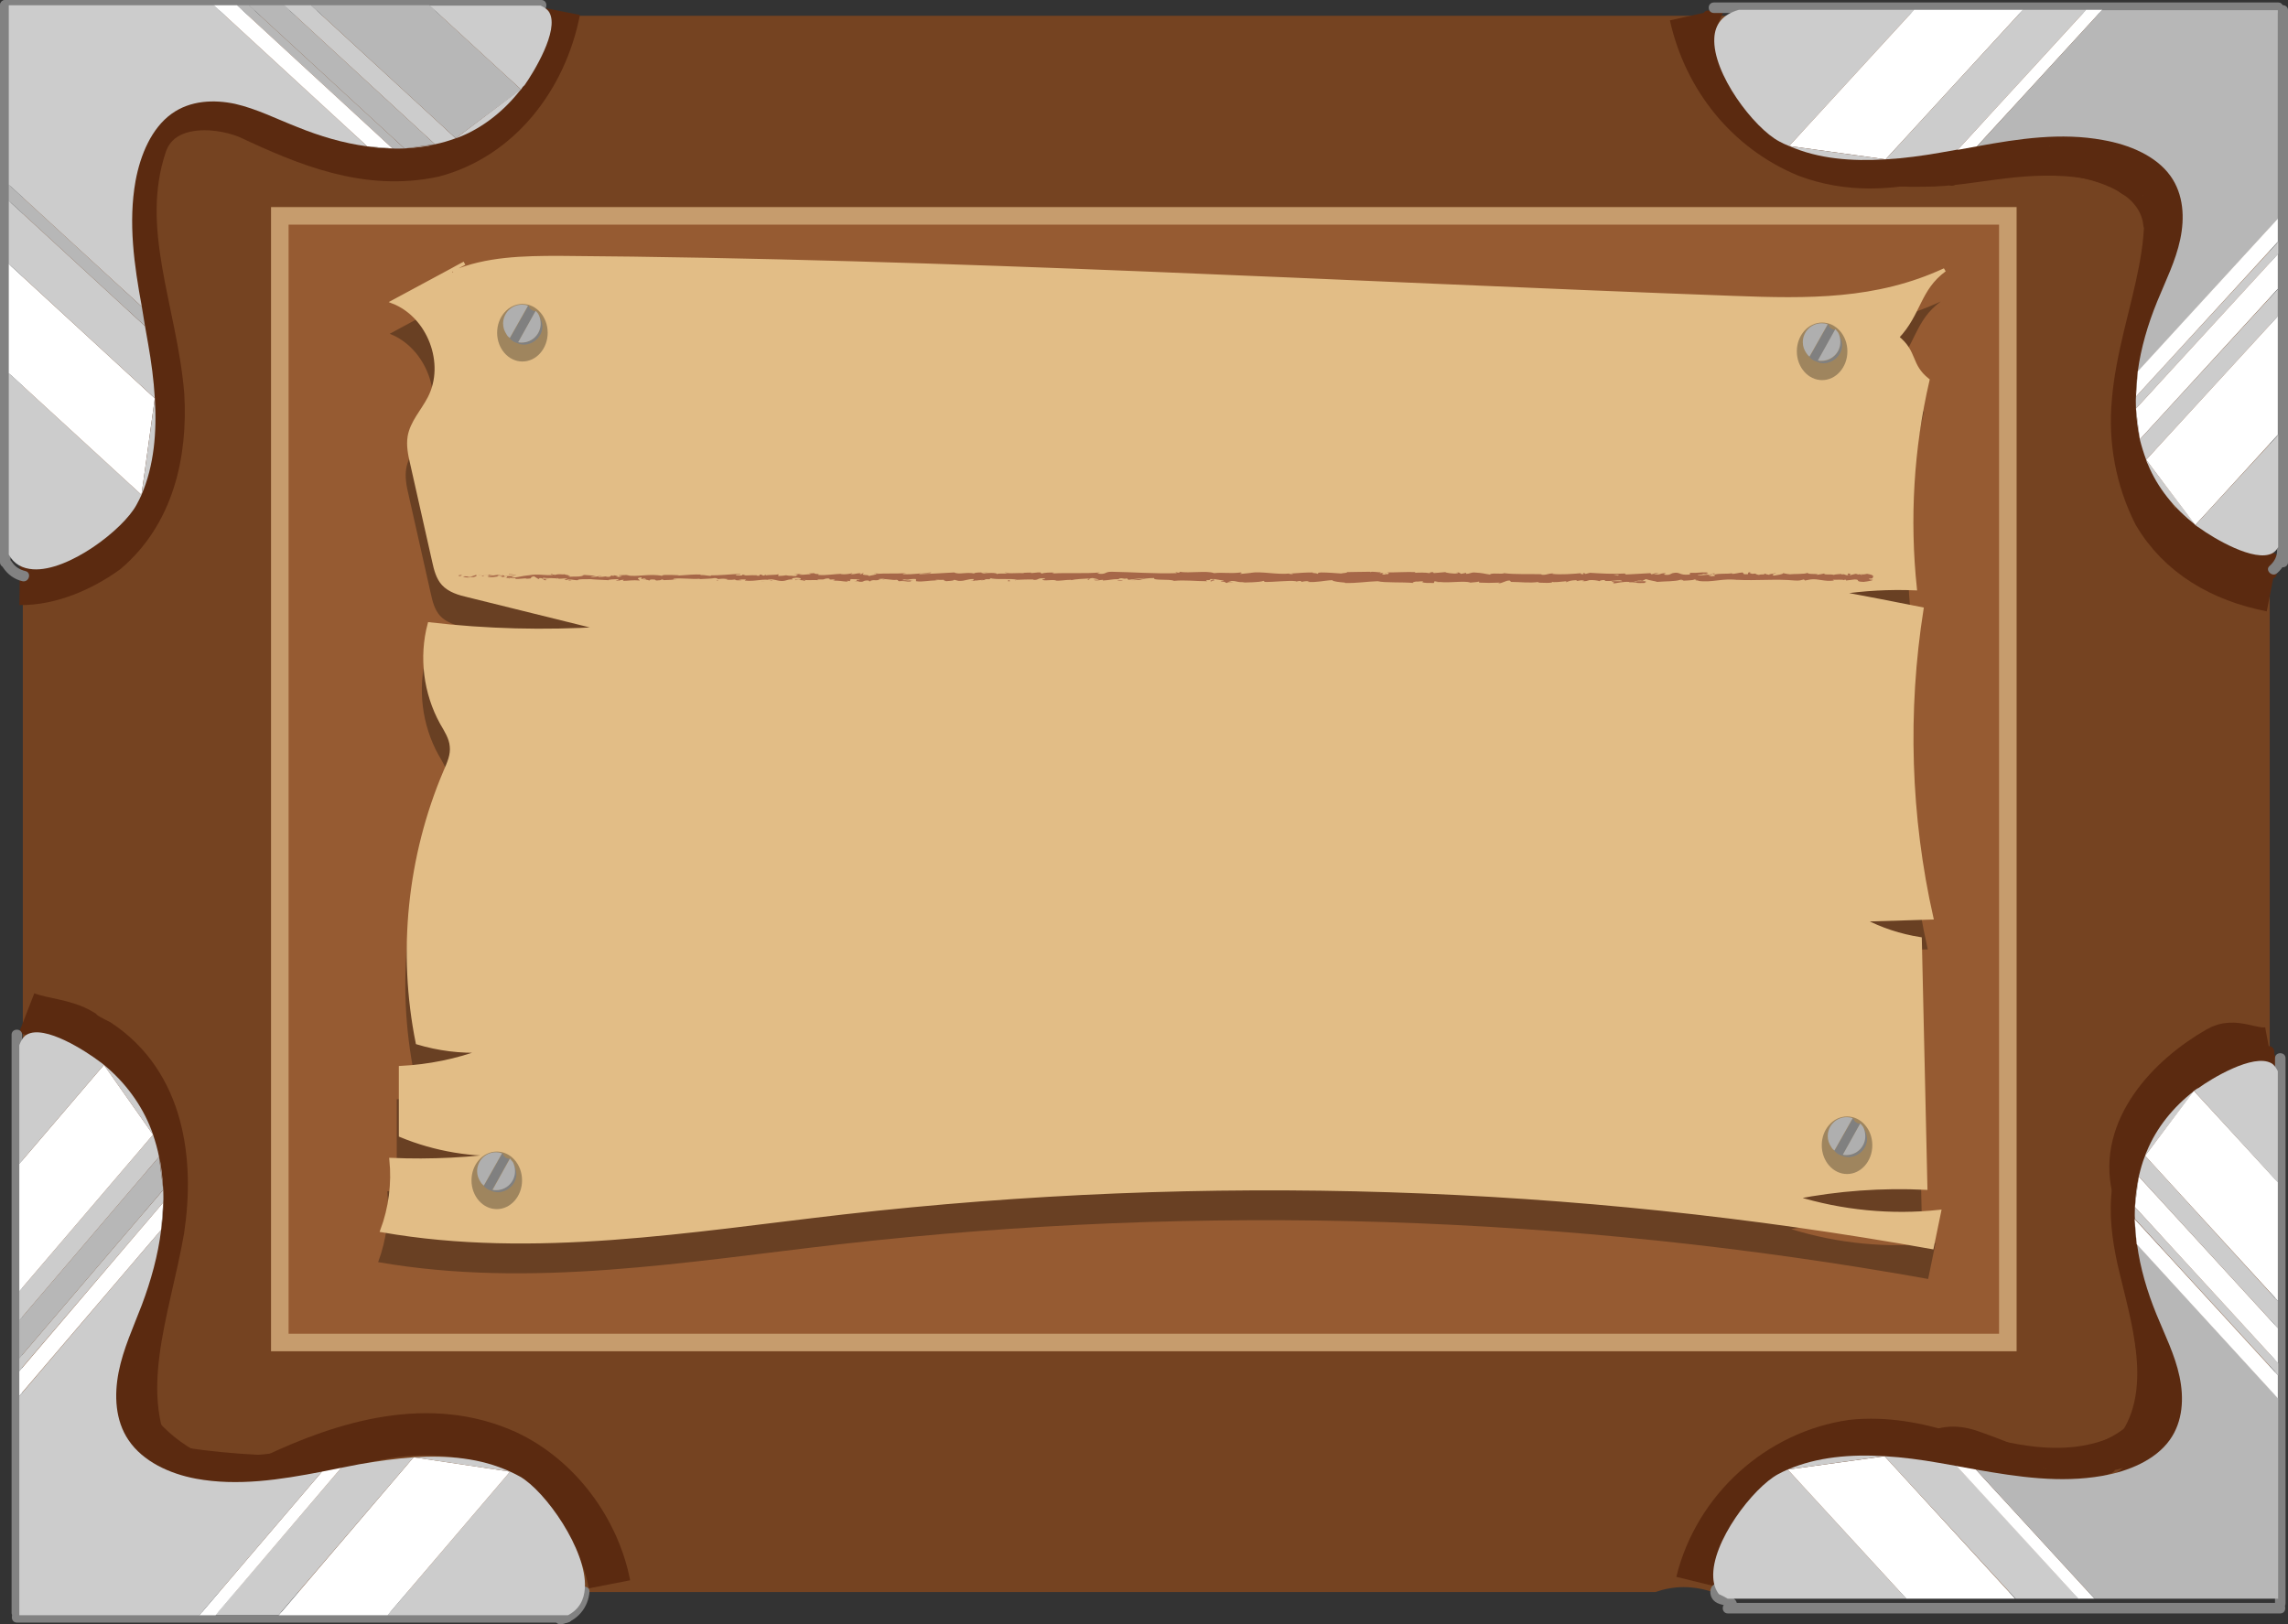 <?xml version="1.0" encoding="utf-8"?>
<!-- Generator: Adobe Illustrator 19.1.0, SVG Export Plug-In . SVG Version: 6.00 Build 0)  -->
<svg version="1.1" xmlns="http://www.w3.org/2000/svg" xmlns:xlink="http://www.w3.org/1999/xlink" x="0px" y="0px"
	 viewBox="0 0 651.7 462.8" style="enable-background:new 0 0 651.7 462.8;" xml:space="preserve">
<rect x="0" y="0" width="651.7" height="462.8" fill="#333333" stroke="none"/>
<style type="text/css">
	.st0{fill:none;}
	.st1{fill:#CCCCCC;}
	.st2{fill:#754321;}
	.st3{fill:#965B32;stroke:#C69C6D;stroke-width:5;stroke-miterlimit:10;}
	.st4{fill:none;stroke:#5B2A10;stroke-width:12;stroke-miterlimit:10;}
	.st5{fill:#5B2A10;}
	.st6{fill:#828282;}
	.st7{fill:#FFFFFF;}
	.st8{fill:#B7B7B7;}
	.st9{opacity:0.3;}
	.st10{fill:#E2BD86;}
	.st11{fill:none;stroke:#E2BD86;stroke-miterlimit:10;}
	.st12{fill:#A66748;}
	.st13{fill:#808080;}
	.st14{fill:#AFAFAF;}
</style>
<g id="Ebene_2">
</g>
<g id="Ebene_3">
</g>
<g id="Ebene_1">
	<path class="st0" d="M-47.2,520.8c-0.2,0-0.4,0-0.7,0"/>
	<path class="st1" d="M-49,571L-49,571z"/>
</g>
<g id="Ebene_4">
	<g>
		<g>
			<path class="st2" d="M6.5,4.5v449.1h465c2.6-0.9,5.3-1.4,8-1.4c2.9,0,5.7,0.5,8.3,1.4h158.7V4.5H6.5z"/>
			<rect x="79.7" y="61.5" class="st3" width="492.2" height="321"/>
		</g>
		<path class="st4" d="M5.6,166.4c8.9,0.1,17.9-3.9,24.9-8.9c13-11,17-28,16-45c-2-24-13-47-5-71c4-12,19-12,29-8c17,8,34,15,53,11
			c19-5,32-22,35.8-41.4"/>
		<path class="st4" d="M7.6,288.6c4.9,1.9,10.9,1.9,15.9,4.9c1,1,3,2,5,3c18,12,21,34,18,54c-4,23-14,47-2,68c10,7,22,6,33,2
			c21-10,45-17,67-7c15,7,26,22,29.1,37.9"/>
		<g>
			<g>
				<path class="st5" d="M38.2,400.9c7.1,11.3,18.7,18.5,31.9,20.2c1.9,0.2,1.9-2.8,0-3c-12.1-1.5-22.8-8.4-29.3-18.7
					C39.8,397.8,37.2,399.3,38.2,400.9L38.2,400.9z"/>
			</g>
		</g>
		<g>
			<g>
				<path class="st5" d="M43.5,412.2c3.4,3.1,7,5.8,10.9,8.2c1.4,0.8,3.2-1.3,1.8-2.4c-3.2-2.6-6.5-5.2-9.7-7.8
					c-0.6,0.8-1.2,1.6-1.8,2.4c2.8,2,5.6,3.9,8.4,5.9c0.5-0.9,1-1.7,1.5-2.6c-8.3-4.7-12-13.6-15.4-22.1c-0.6-1.6-2.7-1.3-2.9,0.4
					c-1.1,8.2,7.5,16,13.6,20.2c7.5,5.2,16.5,7.8,25.6,7.6c1.9,0,1.9-3,0-3c-9.6-0.1-18.6-2.5-27.1-7.1c-0.4,0.9-0.8,1.8-1.2,2.7
					c13.7,2.3,27.6,3.4,41.5,3.1c1.9,0,1.9-3,0-3c-13.7,0.3-27.2-0.7-40.7-3c-1.6-0.3-2.8,1.9-1.2,2.7c8.9,4.8,18.5,7.3,28.6,7.5
					c0-1,0-2,0-3c-7.6,0.2-15-1.6-21.6-5.6c-6-3.6-15.7-11.5-14.6-19.3c-1,0.1-2,0.3-2.9,0.4c3.6,9.2,7.7,18.8,16.7,23.9
					c1.7,1,3.1-1.5,1.5-2.6c-2.8-2-5.6-3.9-8.4-5.9c-1.4-1-3.1,1.3-1.8,2.4c3.2,2.6,6.5,5.2,9.7,7.8c0.6-0.8,1.2-1.6,1.8-2.4
					c-3.8-2.2-7.1-4.7-10.3-7.7C44.2,408.8,42.1,410.9,43.5,412.2L43.5,412.2z"/>
			</g>
		</g>
		<g>
			<g>
				<path class="st5" d="M35.6,389.8c-1.9,10.7,4.9,20.2,14.5,24.5c12.2,5.4,27.2,3.7,39.7,0.4c1.9-0.5,1.1-3.4-0.8-2.9
					c-10.3,2.7-21.8,4.1-32.3,1.6c-10.3-2.5-20.2-11.1-18.2-22.7C38.9,388.7,36,387.9,35.6,389.8L35.6,389.8z"/>
			</g>
		</g>
		<path class="st4" d="M646.8,168.3c-14.3-2.8-26.3-9.8-33.3-21.8c-5-10-7-21-6-32c2-25,17-50,4-74c-5-9-17-10-26-7
			c-23,8-47,20-71,11c-17-7-29-22-33-40"/>
		<g>
			<g>
				<path class="st5" d="M481.5,8.5c-0.4,1.6,0.1,2.8,1.5,3.7c0.6,0.4,1.7,0.2,2.1-0.5c1-2.2,1.9-4.5,2.7-6.8c-1-0.1-2-0.3-2.9-0.4
					c0.2,2.2,0.4,4.5,0.6,6.7c0.2,1.9,2.8,1.9,3,0c0.2-1.6,0.3-3.2,0.5-4.8c0.2-1.7-2.6-2.1-2.9-0.4c-0.2,1.2-0.5,2.4-0.7,3.6
					c-0.4,1.9,2.4,2.7,2.9,0.8c0.5-2.2,1.3-4.3,2.3-6.4c0.9-1.7-1.7-3.2-2.6-1.5c-1.2,2.3-2,4.6-2.6,7.1c1,0.3,1.9,0.5,2.9,0.8
					c0.2-1.2,0.5-2.4,0.7-3.6c-1-0.1-2-0.3-2.9-0.4c-0.2,1.6-0.3,3.2-0.5,4.8c1,0,2,0,3,0c-0.2-2.2-0.4-4.5-0.6-6.7
					c-0.2-1.7-2.4-2.1-2.9-0.4c-0.7,2.1-1.5,4.1-2.4,6.1c0.7-0.2,1.4-0.4,2.1-0.5c0-0.1-0.1-0.2-0.1-0.3
					C484.8,7.4,481.9,6.6,481.5,8.5L481.5,8.5z"/>
			</g>
		</g>
		<g>
			<g>
				<path class="st5" d="M557.6,51.5c0.3-2.1,13.2-2.3,15.3-2.4c4.6-0.2,9.3-0.1,13.9,0.5c8.3,1.1,22.6,4.3,23.7,14.6
					c0.2,1.9,3.2,1.9,3,0c-1.3-12.1-16.2-16.2-26.3-17.6c-7.4-1-14.9-0.7-22.3,0.2c-3.5,0.4-9.8,0.1-10.3,4.7
					C554.4,53.4,557.4,53.4,557.6,51.5L557.6,51.5z"/>
			</g>
		</g>
		<g>
			<g>
				<path class="st5" d="M532.3,47.3c-0.1,0.1-0.2,0.2-0.3,0.4c-0.5,0.5-0.6,1.2-0.2,1.8c2.2,4.2,12.4,3.7,16.3,3.7
					c7.9,0,15.6-1.5,23.4-2.4c12.6-1.5,34-2.2,40.1,12c0.8,1.8,3.3,0.2,2.6-1.5C609.3,50,593.9,47.1,583,47
					c-7.5,0-14.9,1.3-22.3,2.2c-4.2,0.5-8.4,1-12.6,1c-1.8,0-3.6,0-5.3-0.2c-1.3-0.1-7.6-0.4-8.4-2c-0.1,0.6-0.2,1.2-0.2,1.8
					c0.1-0.1,0.2-0.2,0.3-0.4C535.7,48,533.6,45.9,532.3,47.3L532.3,47.3z"/>
			</g>
		</g>
		<g>
			<g>
				<path class="st5" d="M567.7,42.8c-1.2,1.7-1.6,3-1.6,5.1c0,1,1,1.6,1.9,1.4c4.4-0.9,8.8-1.7,13.2-2.4c1.6-0.3,1.3-2.5,0-2.9
					c-3.5-1.2-6.9-1.6-10.6-1.4c-1.9,0.1-1.9,3.1,0,3c5.6-0.2,11.1,0.1,16.7,0.7c0-1,0-2,0-3c-5.8,0-11.7,0-17.5,0c0,1,0,2,0,3
					c6.6-0.2,13.1-0.5,19.7-0.7c1.9-0.1,1.9-3,0-3c-4.8,0-9.5-0.1-14.3-0.1c-1.6,0-2.1,2.7-0.4,2.9c5.7,1,11.4,1.9,17.1,2.9
					c5.6,0.9,11.2,1.6,16.2,4.5c0.4-0.9,0.8-1.8,1.2-2.7c-8.9-1.4-17.4-4-25.5-7.9c-0.4,0.9-0.8,1.8-1.2,2.7c9.8,1.4,19,4.7,27.4,10
					c0.4-0.9,0.8-1.8,1.2-2.7c-2.6-0.6-5.2-1.1-7.8-1.7c-1.1-0.3-2.5,1.1-1.7,2.2c1.9,2.5,4.1,3.7,7.3,3.6c0.9,0,1.8-0.9,1.4-1.9
					c-3.9-11.4-20.1-14.9-30.4-17.2c-0.3,1-0.5,1.9-0.8,2.9c10,2,19.7,5.1,28.9,9.6c0.4-0.9,0.8-1.8,1.2-2.7c-8-1.6-15.9-3.6-23.7-6
					c-0.3,1-0.5,1.9-0.8,2.9c7.1,1.6,14.2,2.5,21.4,2.6c1.7,0,2.1-2.6,0.4-2.9c-4.1-0.9-8.2-1.8-12.4-2.7c-1.9-0.4-2.6,2.3-0.8,2.9
					c4.1,1.4,8,1.7,12.2,1.1c1.3-0.2,1.4-2.2,0.4-2.7c-3.5-1.8-6.9-2.7-10.8-3.1c-1.7-0.1-2,2.6-0.4,2.9c3.8,0.9,7.5,1.2,11.5,0.9
					c1.5-0.1,2-1.9,0.8-2.8c-4.5-3.3-9.9-3.8-15.3-3c-4.6,0.7-12.9,1.6-15.7,5.9c-0.5,0.8,0,2,0.9,2.2c5.1,1.3,9.9,1.1,14.9-0.5
					c1.9-0.6,1.1-3.2-0.8-2.9c-3.8,0.6-7.1,0.2-10.7-1.3c0,0.9,0,1.7,0,2.6c4.4-2.4,8.7-3.3,13.8-2.9c1.5,0.1,2-2.1,0.8-2.8
					c-1.7-1-3.2-1.6-5.2-2.1c-0.3,1-0.5,1.9-0.8,2.9c3.4,0.8,6.6,1.9,9.8,3.4c1.7,0.8,3.2-1.6,1.5-2.6c-1.1-0.7-2.3-1.3-3.4-2
					c-0.5,0.9-1,1.7-1.5,2.6c5.9,3,10.3,7.4,13.2,13.4c0.6,1.2,2.5,0.9,2.7-0.4c2-8.6-4.9-15.6-13.6-13.6c-1.4,0.3-1.5,2.7,0,2.9
					c1.1,0.1,12.7,1.2,12.5,2.5c-0.3,1.9,2.6,2.7,2.9,0.8c1.1-6.3-10.8-5.7-14.6-6.2c0,1,0,1.9,0,2.9c6.2-1.5,11.3,3.6,9.9,9.9
					c0.9-0.1,1.8-0.2,2.7-0.4c-3.1-6.4-7.9-11.3-14.3-14.5c-1.7-0.9-3.2,1.6-1.5,2.6c1.1,0.7,2.3,1.3,3.4,2c0.5-0.9,1-1.7,1.5-2.6
					c-3.4-1.6-6.8-2.8-10.5-3.7c-1.9-0.4-2.7,2.4-0.8,2.9c1.6,0.3,3.1,0.9,4.4,1.8c0.3-0.9,0.5-1.9,0.8-2.8
					c-5.5-0.4-10.5,0.7-15.3,3.3c-0.9,0.5-1.1,2.1,0,2.6c4.3,1.8,8.4,2.3,13,1.6c-0.3-1-0.5-1.9-0.8-2.9c-4.5,1.5-8.7,1.6-13.3,0.5
					c0.3,0.7,0.6,1.5,0.9,2.2c2-3,10.3-4,13.7-4.5c4.7-0.7,9.2-0.3,13.1,2.6c0.3-0.9,0.5-1.9,0.8-2.8c-3.6,0.2-7.1,0-10.7-0.8
					c-0.1,1-0.3,2-0.4,2.9c3.4,0.3,6.2,1.1,9.3,2.6c0.1-0.9,0.2-1.8,0.4-2.7c-3.7,0.5-7.1,0.1-10.6-1.1c-0.3,1-0.5,1.9-0.8,2.9
					c4.1,0.9,8.2,1.8,12.4,2.7c0.1-1,0.3-2,0.4-2.9c-7-0.1-13.8-0.9-20.6-2.5c-1.9-0.4-2.7,2.3-0.8,2.9c7.8,2.4,15.7,4.4,23.7,6
					c1.6,0.3,2.8-2,1.2-2.7c-9.4-4.5-19.3-7.8-29.6-9.9c-1.9-0.4-2.7,2.5-0.8,2.9c9,2,24.9,5.1,28.3,15.1c0.5-0.6,1-1.3,1.4-1.9
					c-1.6-0.7-3.1-1.4-4.7-2.1c-0.6,0.7-1.1,1.5-1.7,2.2c2.6,0.6,5.2,1.1,7.8,1.7c1.7,0.4,2.6-1.8,1.2-2.7
					c-8.6-5.4-18-8.9-28.1-10.3c-1.5-0.2-2.8,1.9-1.2,2.7c8.4,4,17.1,6.7,26.2,8.2c1.6,0.3,2.7-1.8,1.2-2.7c-4.6-2.7-9.7-3.6-15-4.5
					c-6.3-1.1-12.7-2.2-19-3.2c-0.1,1-0.3,2-0.4,2.9c4.8,0,9.5,0.1,14.3,0.1c0-1,0-2,0-3c-6.6,0.2-13.1,0.5-19.7,0.7
					c-1.9,0.1-1.9,3,0,3c5.8,0,11.7,0,17.5,0c2,0,1.9-2.8,0-3c-5.5-0.6-11.1-0.8-16.7-0.7c0,1,0,2,0,3c3.4-0.2,6.6,0.2,9.8,1.3
					c0-1,0-1.9,0-2.9c-4.4,0.7-8.8,1.5-13.2,2.4c0.6,0.5,1.3,1,1.9,1.4c0.4-1.2,0.8-2.4,1.2-3.6C571.4,42.8,568.8,41.3,567.7,42.8
					L567.7,42.8z"/>
			</g>
		</g>
		<g>
			<g>
				<path class="st5" d="M648.3,159.3c-5.5-2.8-10.9-5.7-16.4-8.5c-1.6-0.8-2.9,1.1-1.8,2.4c4.3,5.1,10.8,6.5,17.1,7.7
					c1.9,0.4,2.7-2.5,0.8-2.9c-5.8-1.1-11.8-2.2-15.7-6.9c-0.6,0.8-1.2,1.6-1.8,2.4c5.5,2.8,10.9,5.7,16.4,8.5
					C648.5,162.7,650,160.1,648.3,159.3L648.3,159.3z"/>
			</g>
		</g>
		<g>
			<g>
				<path class="st5" d="M647.7,158c-4.4-0.9-8.8-1.8-13.2-2.8c-1.9-0.4-2.6,2.2-0.8,2.9c4.2,1.7,8.4,2.5,13,2.5
					c1.6,0,2.1-2.7,0.4-2.9c-2.8-0.4-5.6-0.9-8.4-1.3c-1.9-0.3-2.7,2.3-0.8,2.9c2.7,0.9,5.3,1.4,8.1,1.8c-0.1-1-0.3-2-0.4-2.9
					c-2.3,0.4-4.7,0.7-7,1.1c-1.3,0.2-1.5,2.2-0.4,2.7c2.7,1.3,5.4,2.3,8.4,2.9c1.7,0.3,2.6-1.8,1.2-2.7c-6.2-4.1-17.7-3.6-20-12
					c-0.8,0.5-1.7,1-2.5,1.5c6.4,5.4,13.8,9.1,22,10.9c1.9,0.4,2.7-2.5,0.8-2.9c-7.7-1.7-14.6-5.1-20.7-10.2
					c-1.1-0.9-2.9-0.1-2.5,1.5c2.7,9.9,14.2,9.1,21.4,13.8c0.4-0.9,0.8-1.8,1.2-2.7c-2.7-0.6-5.2-1.4-7.7-2.6
					c-0.1,0.9-0.2,1.8-0.4,2.7c2.3-0.4,4.7-0.7,7-1.1c1.8-0.3,1.1-2.8-0.4-2.9c-2.5-0.3-4.9-0.9-7.3-1.7c-0.3,1-0.5,1.9-0.8,2.9
					c2.8,0.4,5.6,0.9,8.4,1.3c0.1-1,0.3-2,0.4-2.9c-4.3,0-8.2-0.8-12.2-2.4c-0.3,1-0.5,1.9-0.8,2.9c4.4,0.9,8.8,1.8,13.2,2.8
					C648.8,161.2,649.6,158.3,647.7,158L647.7,158z"/>
			</g>
		</g>
		<g>
			<g>
				<path class="st5" d="M617.9,149.6c5.9,6.6,13.2,11.4,21.5,14.3c1.7,0.6,2.4-1.8,1.2-2.7c-7.4-5.5-14.7-10.9-22.1-16.4
					c-1.4-1-3.1,1.2-1.8,2.4c8.4,7.2,18.3,11.5,29.3,12.7c1.6,0.2,1.9-2.1,0.8-2.8c-7.9-5.3-16.2-9.7-24.9-13.5
					c-1.8-0.8-3.1,1.5-1.5,2.6c7.9,5.6,17.1,8.4,26.4,11c0.3-1,0.5-1.9,0.8-2.9c-8-2.1-15.8-4.4-23.6-6.9c-1.2-0.4-2.5,1.1-1.7,2.2
					c6,8.1,16.1,7.7,24.8,11c1.8,0.7,2.6-2.2,0.8-2.9c-7.6-3-17.7-2.5-23-9.7c-0.6,0.7-1.1,1.5-1.7,2.2c7.8,2.6,15.7,4.9,23.6,6.9
					c1.9,0.5,2.7-2.4,0.8-2.9c-9-2.6-18-5.3-25.7-10.7c-0.5,0.9-1,1.7-1.5,2.6c8.7,3.7,17,8.2,24.9,13.5c0.3-0.9,0.5-1.9,0.8-2.8
					c-10.2-1.1-19.5-5.2-27.2-11.8c-0.6,0.8-1.2,1.6-1.8,2.4c7.4,5.5,14.7,10.9,22.1,16.4c0.4-0.9,0.8-1.8,1.2-2.7
					c-7.9-2.7-14.6-7.3-20.2-13.5C618.8,146.1,616.7,148.2,617.9,149.6L617.9,149.6z"/>
			</g>
		</g>
		<g>
			<g>
				<path class="st5" d="M590.4,42.4c2.4,0.9,5,1.4,7.6,1.4c1.9,0,1.9-2.9,0-3c-3.1-0.1-6-1.2-8.5-3.1c-0.6,0.8-1.2,1.6-1.8,2.4
					c2.5,1.2,5,2.2,7.6,3c0.1-1,0.3-2,0.4-2.9c-0.5,0.1-0.9,0.1-1.4-0.1c0.2,0.7,0.4,1.4,0.5,2.1c0.2-0.5,0.6-0.8,1.1-1
					c1.8-0.7,1-3.6-0.8-2.9c-1.3,0.5-2.2,1.2-2.9,2.4c-0.4,0.6-0.2,1.7,0.5,2.1c1,0.4,1.8,0.7,2.9,0.5c1.6-0.2,2.1-2.4,0.4-2.9
					c-2.4-0.7-4.7-1.6-6.9-2.7c-1.4-0.7-3.2,1.2-1.8,2.4c3.1,2.5,6.6,3.9,10.6,4c0-1,0-2,0-3c-2.4,0-4.6-0.4-6.8-1.2
					C589.4,38.8,588.6,41.7,590.4,42.4L590.4,42.4z"/>
			</g>
		</g>
		<path class="st4" d="M646.3,298.6c-4.8,0.9-9.8-3.1-14.8-0.1c-14,8-28,23-24,40c2,16,5,30,7,46c2,12,3,24-3,35c-7,10-20,9-30,5
			c-17-7-35-16-54-14c-21,3-39,19-44.2,40.2"/>
		<g>
			<g>
				<path class="st5" d="M569,416.5c9.5,3.7,20,1.3,29.2-2.4c7-2.8,13.6-7.2,15.7-14.8c0.5-1.9-2.4-2.7-2.9-0.8
					c-2.1,7.5-9.3,11.3-16.2,13.7c-8.1,2.9-16.8,4.6-25,1.4C568,412.9,567.2,415.8,569,416.5L569,416.5z"/>
			</g>
		</g>
		<g>
			<g>
				<path class="st5" d="M587.5,421.6c4.9,0.6,9.5,0,14.1-2c1.4-0.6,1.4-3-0.4-2.9c-4.9,0-9.9,0.1-14.8,0.1c0,1,0,2,0,3
					c5.5-0.4,11-0.7,16.5-1.1c1.9-0.1,1.9-2.8,0-3c-6.5-0.6-12.8-0.1-19.1,1.5c-1.7,0.4-1.2,2.8,0.4,2.9c6.8,0.6,13.5,0,20.1-1.9
					c1.6-0.4,1.3-3.1-0.4-2.9c-7.2,0.8-14.3,2.1-21.2,4.1c-1.6,0.4-1.3,3.2,0.4,2.9c10.1-1.3,20-3.3,29.7-6.3
					c1.6-0.5,1.3-2.9-0.4-2.9c-6.6-0.4-12.8,1-18.6,4c-1.5,0.8-0.5,3.3,1.2,2.7c5.7-2.1,10.9-4.9,15.8-8.5c1.5-1.1,0.2-3.6-1.5-2.6
					c-3.6,2.2-7.3,4.4-10.9,6.5c0.5,0.9,1,1.7,1.5,2.6c3.7-2.3,7.4-4.6,11.1-6.9c1.4-0.9,0.5-3.4-1.2-2.7c-4.5,1.8-8.7,4.1-12.6,7
					c-1.5,1.1-0.1,3.7,1.5,2.6c3.3-2.4,6.7-4.7,10-7.1c1.4-1,0.5-3-1.2-2.7c-3.3,0.5-5.9,2-8.1,4.5c-0.9,1-0.1,3.1,1.5,2.5
					c4.1-1.6,7.8-3.7,11.2-6.5c1.5-1.2-0.6-3.3-2.1-2.1c-6.1,4.8-13.2,7.6-20.9,8.3c0.1,1,0.3,2,0.4,2.9c8.1-1.1,18.3-0.8,24.7-6.4
					c1.5-1.3-0.7-3.4-2.1-2.1c-5.8,5-16.3,4.6-23.4,5.6c-1.7,0.2-1.3,3.1,0.4,2.9c8.6-0.8,16.2-3.8,23-9.2c-0.7-0.7-1.4-1.4-2.1-2.1
					c-3.1,2.4-6.3,4.3-9.9,5.7c0.5,0.8,1,1.7,1.5,2.5c1.9-2.2,3.9-3.3,6.8-3.8c-0.4-0.9-0.8-1.8-1.2-2.7c-3.3,2.4-6.7,4.7-10,7.1
					c0.5,0.9,1,1.7,1.5,2.6c3.7-2.7,7.6-4.9,11.9-6.7c-0.4-0.9-0.8-1.8-1.2-2.7c-3.7,2.3-7.4,4.6-11.1,6.9c-1.6,1-0.1,3.6,1.5,2.6
					c3.6-2.2,7.3-4.4,10.9-6.5c-0.5-0.9-1-1.7-1.5-2.6c-4.7,3.4-9.7,6.2-15.1,8.2c0.4,0.9,0.8,1.8,1.2,2.7
					c5.4-2.8,11.1-3.9,17.1-3.6c-0.1-1-0.3-2-0.4-2.9c-9.5,2.9-19.1,5-28.9,6.2c0.1,1,0.3,2,0.4,2.9c6.7-1.9,13.5-3.3,20.4-4
					c-0.1-1-0.3-2-0.4-2.9c-6.4,1.8-12.7,2.3-19.3,1.8c0.1,1,0.3,2,0.4,2.9c6.1-1.5,12.1-1.9,18.3-1.3c0-1,0-2,0-3
					c-5.5,0.4-11,0.7-16.5,1.1c-1.9,0.1-1.9,3,0,3c4.9,0,9.9-0.1,14.8-0.1c-0.1-1-0.3-2-0.4-2.9c-4.4,1.8-8.6,2.4-13.3,1.9
					C585.6,418.3,585.6,421.3,587.5,421.6L587.5,421.6z"/>
			</g>
		</g>
		<g>
			<g>
				<path class="st5" d="M601.5,415.7c29-24.8-14.4-66.4,10.2-92.5c1.3-1.4-0.8-3.5-2.1-2.1c-10.8,11.4-9.3,27.8-5.8,41.9
					c3.9,16.3,10.7,37.7-4.3,50.6C597.9,414.8,600.1,416.9,601.5,415.7L601.5,415.7z"/>
			</g>
		</g>
		<g>
			<g>
				<path class="st5" d="M609.8,319.9c-6.4,2-7.2,11.9-7.3,17.5c-0.2,9.8,3,19.4,6.4,28.4c0.7,1.8,3.6,1,2.9-0.8
					c-2.3-6.2-4.5-12.6-5.6-19.2c-0.6-3.3-0.8-6.8-0.6-10.2c0.2-3.4,1-11.6,5-12.9C612.4,322.2,611.6,319.3,609.8,319.9L609.8,319.9
					z"/>
			</g>
		</g>
		<g>
			<g>
				<path class="st5" d="M646.1,299.4c-8.7,2.9-17.2,6.5-24.6,12.1c-4.3,3.2-9.1,7.8-6.7,13.5c0.5,1.2,2.4,0.8,2.7-0.4
					c3.5-13.4,17.4-18.4,29.4-21.9c1.9-0.5,1.1-3.4-0.8-2.9c-13.1,3.7-27.7,9.4-31.5,24c0.9-0.1,1.8-0.2,2.7-0.4
					c-2.2-5.1,6.6-10.2,10-12.4c6.1-3.9,12.7-6.5,19.6-8.8C648.7,301.7,647.9,298.8,646.1,299.4L646.1,299.4z"/>
			</g>
		</g>
		<g>
			<g>
				<path class="st5" d="M645.9,299c-11.7,0.9-23.7,4.1-31.3,13.6c0.8,0.6,1.6,1.2,2.4,1.8c6.5-9.6,18.8-11.2,29.3-13.2
					c1.9-0.4,1.1-3.3-0.8-2.9c-11.5,2.2-24.1,4.1-31.1,14.5c-0.9,1.4,1.3,3.2,2.4,1.8c7.2-8.9,18.2-11.9,29.2-12.7
					C647.9,301.9,647.9,298.9,645.9,299L645.9,299z"/>
			</g>
		</g>
		<g>
			<g>
				<path class="st5" d="M646.3,300.8c-11.6,2-22.9,5.9-30.2,15.5c-1.1,1.4,1.2,2.9,2.4,1.8c7.9-7.4,17.4-12.4,27.9-15
					c1.9-0.5,1.1-3.4-0.8-2.9c-11,2.7-20.9,8-29.2,15.7c0.8,0.6,1.6,1.2,2.4,1.8c6.8-9,17.7-12.3,28.4-14.2
					C649,303.3,648.2,300.4,646.3,300.8L646.3,300.8z"/>
			</g>
		</g>
		<g>
			<g>
				<path class="st5" d="M645.9,298.1c-14.3,3-26.5,11.1-37.5,20.5c-0.9,0.8-0.3,2.2,0.7,2.5c5.6,2,9.4-5.3,13.2-8.2
					c7.2-5.4,15.7-8.2,24.4-9.7c1.9-0.3,1.1-3.2-0.8-2.9c-6.7,1.1-13.3,3.1-19.3,6.3c-2.7,1.4-5.2,3.1-7.5,5c-2.1,1.7-6,7.7-9.1,6.6
					c0.2,0.8,0.4,1.7,0.7,2.5c10.5-9.1,22.3-16.8,36.1-19.7C648.6,300.6,647.8,297.7,645.9,298.1L645.9,298.1z"/>
			</g>
		</g>
		<g>
			<g>
				<path class="st5" d="M646.5,301.5c-10.6,3.1-21.8,4.9-31,11.4c-1.6,1.1-0.2,3.3,1.5,2.6c10-4.2,19.4-9.6,29.6-13.4
					c1.8-0.7,1-3.6-0.8-2.9c-10.4,3.9-20.1,9.4-30.3,13.7c0.5,0.9,1,1.7,1.5,2.6c8.9-6.4,19.9-8.1,30.2-11.1
					C649.1,303.8,648.4,300.9,646.5,301.5L646.5,301.5z"/>
			</g>
		</g>
		<g>
			<g>
				<path class="st5" d="M608.9,321.4c-0.7,0.9-0.7,0.9-0.9,2.1c-0.2,1.3,1.4,2.7,2.5,1.5c7.9-8.9,18-15,29.5-17.9
					c-0.3-1-0.5-1.9-0.8-2.9c-8.9,3-18,6.3-24.1,13.9c-1.2,1.5,0.7,3.5,2.1,2.1c8.4-8.3,18.7-14,30.2-16.8c1.9-0.5,1.1-3.4-0.8-2.9
					c-12,3-22.7,8.9-31.5,17.6c0.7,0.7,1.4,1.4,2.1,2.1c5.8-7.2,14.3-10.2,22.8-13.1c1.8-0.6,1.1-3.4-0.8-2.9
					c-12,3.1-22.6,9.5-30.8,18.7c0.8,0.5,1.7,1,2.5,1.5c0.2-0.4,0.4-0.9,0.6-1.3C612.6,321.4,610,319.9,608.9,321.4L608.9,321.4z"/>
			</g>
		</g>
		<g>
			<g>
				<path class="st5" d="M565.9,414.4c-0.1-0.1-0.2-0.2-0.4-0.3c-0.5,0.8-1,1.7-1.5,2.5c4.5,1.4,9,2.8,13.4,4.3
					c1.6,0.5,2.7-1.9,1.2-2.7c-4.5-2.3-9-4.1-14-5.2c-0.1,1-0.3,2-0.4,2.9c5-0.2,9.8,0.4,14.6,1.8c1.9,0.6,2.6-2.2,0.8-2.9
					c-4.7-1.8-9.3-3.6-14-5.4c-0.3,1-0.5,1.9-0.8,2.9c5,1.3,9.7,3.1,14.3,5.4c0.4-0.9,0.8-1.8,1.2-2.7c-8.2-1.7-16.3-3.6-24.4-5.7
					c0.4,0.5,0.7,1,1.1,1.4c0-0.8,0.1-1.7,0.1-2.5c-0.6,0.5-1.3,1-1.9,1.4c17.2,5.2,36.7,10.3,53-0.3c1.6-1,0.1-3.6-1.5-2.6
					c-15.6,10.1-34.2,5-50.7,0c-1-0.3-1.9,0.5-1.9,1.4c0,0.8-0.1,1.7-0.1,2.5c0,0.6,0.5,1.3,1.1,1.4c8.1,2.1,16.2,4,24.4,5.7
					c1.6,0.3,2.8-1.9,1.2-2.7c-4.8-2.4-9.8-4.3-15-5.7c-1.9-0.5-2.6,2.2-0.8,2.9c4.7,1.8,9.3,3.6,14,5.4c0.3-1,0.5-1.9,0.8-2.9
					c-5.1-1.5-10.1-2.1-15.4-1.9c-1.6,0.1-2.1,2.5-0.4,2.9c4.7,1.1,9,2.7,13.2,4.9c0.4-0.9,0.8-1.8,1.2-2.7c-4.5-1.4-9-2.8-13.4-4.3
					c-1.4-0.4-2.6,1.5-1.5,2.5c0.1,0.1,0.2,0.2,0.4,0.3C565.2,417.8,567.3,415.7,565.9,414.4L565.9,414.4z"/>
			</g>
		</g>
		<g>
			<g>
				<path class="st5" d="M548.8,411.7c6.8-3.9,12.7-1.4,19.3,1.1c5.6,2.2,11.2,4.4,16.8,6.6c1.8,0.7,2.6-2.2,0.8-2.9
					c-7.3-2.9-14.5-6-21.9-8.6c-5.8-2.1-11.2-2-16.6,1.1C545.7,410,547.2,412.6,548.8,411.7L548.8,411.7z"/>
			</g>
		</g>
		<g>
			<g>
				<path class="st6" d="M3,160.2C3,107.3,3,54.4,3,1.5c0-1.9-3-1.9-3,0c0,52.9,0,105.8,0,158.7C0,162.1,3,162.1,3,160.2L3,160.2z"
					/>
			</g>
		</g>
		<g>
			<g>
				<path class="st6" d="M1.5,3c50.9,0,101.8,0,152.7,0c1.9,0,1.9-3,0-3C103.3,0,52.4,0,1.5,0C-0.4,0-0.4,3,1.5,3L1.5,3z"/>
			</g>
		</g>
		<g>
			<g>
				<path class="st6" d="M0.8,161.6c1.3,2,3.3,3.5,5.6,4c1.9,0.4,2.7-2.5,0.8-2.9c-1.6-0.4-2.9-1.2-3.8-2.6
					C2.4,158.5-0.2,160,0.8,161.6L0.8,161.6z"/>
			</g>
		</g>
		<g>
			<g>
				<path class="st6" d="M3.3,294.8c0,54.9,0,109.8,0,164.7c0,1.9,3,1.9,3,0c0-54.9,0-109.8,0-164.7C6.3,292.9,3.3,292.9,3.3,294.8
					L3.3,294.8z"/>
			</g>
		</g>
		<g>
			<g>
				<path class="st6" d="M4.8,462.3c52.2,0,104.4,0,156.7,0c1.9,0,1.9-3,0-3c-52.2,0-104.4,0-156.7,0C2.9,459.3,2.9,462.3,4.8,462.3
					L4.8,462.3z"/>
			</g>
		</g>
		<g>
			<g>
				<path class="st6" d="M159.9,462.8c4.5-0.9,7.7-4.8,8-9.3c0.1-1.9-2.9-1.9-3,0c-0.2,3.2-2.7,5.8-5.8,6.4
					C157.2,460.2,158,463.1,159.9,462.8L159.9,462.8z"/>
			</g>
		</g>
		<g>
			<g>
				<path class="st6" d="M489.5,451c-2.2,0.2-2.9,2.5-1.9,4.3c0.5,0.9,1.3,1.4,2.2,1.7c0.8,0.3,1.8,0.3,2.4,1c0.5,0.6,1.6,0.5,2.1,0
					c0.6-0.6,0.5-1.5,0-2.1c-0.9-1.1-2.2-1.3-3.5-1.7c-0.4-0.1-0.6-0.1-0.7-0.5c0,0.1-0.1-0.3,0-0.3c0,0-0.4,0.5-0.7,0.5
					C491.5,453.9,491.5,450.9,489.5,451L489.5,451z"/>
			</g>
		</g>
		<g>
			<g>
				<path class="st6" d="M492.2,459.7c52.4,0,104.9,0,157.3,0c1.9,0,1.9-3,0-3c-52.4,0-104.9,0-157.3,0
					C490.2,456.7,490.2,459.7,492.2,459.7L492.2,459.7z"/>
			</g>
		</g>
		<g>
			<g>
				<path class="st6" d="M651,456.8c0-51.8,0-103.6,0-155.3c0-1.9-3-1.9-3,0c0,51.8,0,103.6,0,155.3C648,458.8,651,458.8,651,456.8
					L651,456.8z"/>
			</g>
		</g>
		<g>
			<g>
				<path class="st6" d="M648.6,163.3c1.9-1.6,3-4,3-6.5c0-1.9-3-1.9-3,0c0,1.8-0.8,3.2-2.1,4.4C645,162.4,647.2,164.6,648.6,163.3
					L648.6,163.3z"/>
			</g>
		</g>
		<g>
			<g>
				<path class="st6" d="M651.7,160.2c0-52.4,0-104.9,0-157.3c0-1.9-3-1.9-3,0c0,52.4,0,104.9,0,157.3
					C648.7,162.1,651.7,162.1,651.7,160.2L651.7,160.2z"/>
			</g>
		</g>
		<g>
			<g>
				<path class="st6" d="M488.2,3.7c53.6,0,107.1,0,160.7,0c1.9,0,1.9-3,0-3c-53.6,0-107.1,0-160.7,0C486.2,0.7,486.2,3.7,488.2,3.7
					L488.2,3.7z"/>
			</g>
		</g>
		<g>
			<g id="XMLID_1_">
				<g>
					<path class="st1" d="M148.1,420.7c7.2,4.1,19.1,20.9,18.5,31.7c-0.2,3.4-1.6,6.1-4.8,7.8h-51.4l34.9-40.9
						C146.2,419.7,147.2,420.2,148.1,420.7z"/>
					<polygon class="st7" points="145.3,419.3 110.4,460.2 79.4,460.2 117.8,415.2 					"/>
					<path class="st1" d="M145.3,419.3l-27.5-4.1C127.4,414.6,136.9,415.4,145.3,419.3z"/>
					<path class="st1" d="M117.8,415.2l-38.4,44.9h-18l35.8-41.9c1.7-0.3,3.4-0.7,5.1-1C107.4,416.3,112.6,415.6,117.8,415.2z"/>
					<polygon class="st7" points="97.2,418.2 61.4,460.2 56.8,460.2 91.7,419.3 					"/>
					<path class="st1" d="M91.7,419.3l-34.9,40.9H5.5v-62.4l40.4-47.4c-0.9,7.3-2.9,14.5-5.5,21.4c-2.4,6.3-5.3,12.5-6.6,19.1
						c-1.3,6.6-1,13.8,2.8,19.4c4.1,6.1,11.7,9.6,19.2,11C67.7,423.5,79.8,421.6,91.7,419.3z"/>
					<path class="st1" d="M46.5,339c0,1.2,0.1,2.4,0,3.6l-41,48V387L46.5,339z"/>
					<polygon class="st7" points="46.5,342.6 45.9,350.4 5.5,397.7 5.5,390.7 					"/>
					<path class="st1" d="M45.9,350.4l0.6-7.7C46.5,345.2,46.3,347.8,45.9,350.4z"/>
					<path class="st1" d="M46.5,339l-1.1-9.4C46,332.7,46.3,335.8,46.5,339z"/>
					<polygon class="st8" points="45.3,329.6 46.5,339 5.5,387 5.5,376.2 					"/>
					<path class="st1" d="M45.3,329.6L5.5,376.2v-8.3l38.1-44.6C44.3,325.4,44.9,327.5,45.3,329.6z"/>
					<path class="st1" d="M43.6,323.3l-14-19.9c6,4.9,10.8,11.4,13.5,18.5C43.3,322.3,43.4,322.8,43.6,323.3z"/>
					<polygon class="st7" points="29.6,303.4 43.6,323.3 5.5,367.9 5.5,331.6 					"/>
					<path class="st1" d="M29.6,303.4L5.5,331.6v-33.8c0.5-1.4,1.2-2.5,2.1-3c5.1-3,17,4.8,20.7,7.6
						C28.8,302.7,29.2,303.1,29.6,303.4z"/>
				</g>
				<g>
				</g>
			</g>
		</g>
		<g>
			<g id="XMLID_2_">
				<g>
					<path class="st1" d="M38.9,143.8c-3.8,7.1-19.5,19.1-29.5,18.4C6.5,162,4,160.8,2.5,158l0-51.7L40.3,141
						C39.9,141.9,39.4,142.9,38.9,143.8z"/>
					<polygon class="st7" points="40.3,141 2.5,106.3 2.5,75.2 44.1,113.5 44.1,113.5 					"/>
					<path class="st1" d="M40.3,141l3.8-27.5C44.7,123.1,43.9,132.6,40.3,141z"/>
					<path class="st1" d="M44.1,113.5L2.5,75.2l0-18l38.8,35.7c0.3,1.7,0.6,3.4,0.9,5.1C43.1,103.1,43.8,108.3,44.1,113.5z"/>
					<polygon class="st8" points="41.3,92.9 2.5,57.2 2.5,52.6 40.4,87.4 					"/>
					<path class="st1" d="M40.4,87.4L2.5,52.6l0-51.1l58.4,0l43.7,40.2c-6.8-0.9-13.5-2.9-19.9-5.5C78.8,33.9,73.1,31,67,29.6
						c-6.1-1.3-12.8-1-18.1,2.8c-5.7,4.1-8.9,11.6-10.3,19.2C36.5,63.4,38.2,75.5,40.4,87.4z"/>
					<path class="st8" d="M115.2,42.3c-1.1,0-2.3,0.1-3.4,0l0,0L67.5,1.5l3.4,0L115.2,42.3z"/>
					<polygon class="st7" points="111.8,42.3 104.6,41.7 104.6,41.7 60.9,1.5 67.5,1.5 					"/>
					<path class="st1" d="M104.6,41.7l7.2,0.6C109.4,42.3,107,42.1,104.6,41.7z"/>
					<polygon class="st8" points="115.2,42.3 115.2,42.3 70.9,1.5 80.9,1.5 123.9,41.1 					"/>
					<path class="st1" d="M115.2,42.3l8.7-1.1C121.1,41.8,118.2,42.1,115.2,42.3z"/>
					<path class="st1" d="M123.9,41.1L123.9,41.1L80.9,1.5l7.7,0l41.2,37.9C127.9,40.1,125.9,40.7,123.9,41.1z"/>
					<polygon class="st8" points="129.8,39.4 129.8,39.4 88.6,1.5 122.3,1.5 148.4,25.5 					"/>
					<path class="st1" d="M129.8,39.4l18.6-14c-4.6,6-10.6,10.8-17.2,13.5C130.7,39.1,130.2,39.3,129.8,39.4z"/>
					<path class="st1" d="M148.4,25.5l-26-23.9l31.6,0c1.1,0.5,2,1.1,2.5,2c2.8,5.1-4.5,17-7.1,20.7C149,24.6,148.7,25,148.4,25.5z"
						/>
				</g>
				<g>
				</g>
			</g>
		</g>
		<g>
			<g id="XMLID_3_">
				<g>
					<path class="st1" d="M506.8,40.3c-7.2-3.8-19.1-19.4-18.5-29.5c0.2-3.8,2.3-6.7,7-8h49.9l-35.6,38.8
						C508.6,41.2,507.7,40.8,506.8,40.3z"/>
					<polygon class="st7" points="509.6,41.6 545.2,2.8 576.2,2.8 537.1,45.4 					"/>
					<path class="st1" d="M509.6,41.6l27.5,3.8C527.5,46,518,45.3,509.6,41.6z"/>
					<path class="st1" d="M537.1,45.4l39.1-42.6h18l-36.5,39.8c-1.7,0.3-3.4,0.6-5.1,0.9C547.5,44.4,542.3,45.1,537.1,45.4z"/>
					<polygon class="st7" points="557.6,42.7 594.2,2.8 598.8,2.8 563.1,41.7 					"/>
					<path class="st8" d="M563.1,41.7l35.6-38.8h50.1v59.5l-39.9,43.5c0.9-6.8,2.9-13.5,5.5-19.9c2.4-5.9,5.3-11.6,6.6-17.8
						c1.3-6.1,1-12.8-2.8-18.1c-4.1-5.7-11.7-8.9-19.2-10.2C587.1,37.7,575.1,39.5,563.1,41.7z"/>
					<path class="st1" d="M608.4,116.4c0-1.1-0.1-2.3,0-3.4l40.5-44.1v3.4L608.4,116.4z"/>
					<polygon class="st7" points="608.4,113 608.9,105.8 648.8,62.3 648.8,68.9 					"/>
					<path class="st1" d="M608.9,105.8l-0.6,7.2C608.4,110.6,608.6,108.2,608.9,105.8z"/>
					<path class="st1" d="M608.4,116.4l1.1,8.7C608.9,122.3,608.5,119.4,608.4,116.4z"/>
					<polygon class="st7" points="609.5,125.2 608.4,116.4 648.8,72.4 648.8,82.3 					"/>
					<path class="st1" d="M609.5,125.2l39.3-42.8v7.7L611.3,131C610.6,129.1,610,127.2,609.5,125.2z"/>
					<path class="st1" d="M611.3,131l14,18.5c-6-4.6-10.8-10.6-13.5-17.2C611.6,131.9,611.4,131.5,611.3,131z"/>
					<polygon class="st7" points="625.3,149.6 611.3,131 648.8,90.1 648.8,123.9 					"/>
					<path class="st1" d="M625.3,149.6l23.6-25.7v32c-0.4,0.7-0.9,1.3-1.6,1.7c-5.1,2.8-17-4.4-20.7-7.1
						C626.1,150.2,625.7,149.9,625.3,149.6z"/>
				</g>
				<g>
				</g>
			</g>
		</g>
		<g>
			<g id="XMLID_4_">
				<g>
					<path class="st1" d="M506.5,420c-7.1,3.8-19.1,19.4-18.5,29.5c0.1,1.8,0.6,3.4,1.6,4.7c0.9,0.4,1.7,0.8,2.5,1.3H543l-33.8-36.8
						C508.3,419.1,507.4,419.5,506.5,420z"/>
					<polygon class="st7" points="509.2,418.7 543,455.5 574,455.5 536.8,414.9 					"/>
					<path class="st1" d="M509.2,418.7l27.5-3.8C527.2,414.3,517.6,415.1,509.2,418.7z"/>
					<path class="st1" d="M536.8,414.9l37.3,40.6h18l-34.7-37.8c-1.7-0.3-3.4-0.6-5.1-0.9C547.2,415.9,542,415.2,536.8,414.9z"/>
					<polygon class="st7" points="557.3,417.7 592,455.5 596.6,455.5 562.8,418.7 					"/>
					<path class="st8" d="M562.8,418.7l33.8,36.8h52.3c0-0.4,0-0.9,0-1.3v-55.8l-40.2-43.9c0.9,6.8,2.9,13.5,5.5,19.9
						c2.4,5.9,5.3,11.6,6.6,17.8c1.3,6.1,1,12.8-2.8,18.1c-4.1,5.7-11.7,8.9-19.2,10.2C586.8,422.6,574.8,420.8,562.8,418.7z"/>
					<path class="st1" d="M608.1,343.9c0,1.1-0.1,2.3,0,3.4l40.8,44.5v-3.4L608.1,343.9z"/>
					<polygon class="st7" points="608,347.3 608.6,354.5 648.8,398.4 648.8,391.8 					"/>
					<path class="st1" d="M608.6,354.5l-0.6-7.2C608.1,349.7,608.3,352.1,608.6,354.5z"/>
					<path class="st1" d="M608.1,343.9l1.1-8.7C608.6,338,608.2,340.9,608.1,343.9z"/>
					<polygon class="st7" points="609.2,335.2 608.1,343.9 648.8,388.3 648.8,378.4 					"/>
					<path class="st1" d="M609.2,335.2l39.6,43.2v-7.7L611,329.3C610.2,331.2,609.7,333.2,609.2,335.2z"/>
					<path class="st1" d="M611,329.3l14-18.5c-6,4.6-10.8,10.6-13.5,17.2C611.3,328.4,611.1,328.9,611,329.3z"/>
					<polygon class="st7" points="624.9,310.8 611,329.3 648.8,370.6 648.8,336.8 					"/>
					<path class="st1" d="M624.9,310.8l23.9,26.1v-31.7c-0.5-1-1.1-1.9-1.9-2.3c-5.1-2.8-17,4.4-20.7,7.1
						C625.8,310.1,625.4,310.5,624.9,310.8z"/>
				</g>
				<g>
				</g>
			</g>
		</g>
		<g id="XMLID_5_" class="st9">
			<g>
				<path d="M118,306.2c-5.2-25.8-2.4-53.1,7.9-77.3c1-2.3,2.1-4.7,1.8-7.2c-0.2-2.4-1.6-4.5-2.8-6.6c-4.7-8.5-6-18.8-3.5-28.2
					c16.3,1.9,32.8,2.3,49.1,1.3c-12.7-3.1-25.3-6.3-38-9.4c-2.6-0.6-5.4-1.4-7.2-3.4c-1.5-1.7-2.1-4-2.6-6.3
					c-2.1-9.3-4.2-18.7-6.3-28c-0.6-2.5-1.1-5.1-0.7-7.6c0.7-4.1,3.8-7.3,5.7-11c5.1-9.8-0.1-23.4-10.4-27.4c5.6-3,11.1-6,16.7-9
					l0.3,0.5c9.4-4,20-4.2,30.2-4.2c111.3,0.8,222.8,7.3,334.4,11.4c21.3,0.8,40.8,1.1,60.2-7.9c-7.5,5.5-7.1,12.5-13.5,19.2
					c5.4,4.3,3.3,7.9,8.7,12.2c-4.5,19.4-5.7,39.6-3.6,59.4c-7.3-0.3-14.6,0.1-21.9,1.2c7.9,1.5,15.9,3,23.8,4.6
					c-4.6,29.2-3.7,59.2,2.8,88c-6.5,0.2-13.1,0.4-19.6,0.6c5.1,2.7,10.6,4.5,16.3,5.4c0.5,23.6,1.1,47.3,1.6,71
					c-12.5-0.6-25,0.3-37.2,2.7c13.2,4.1,27.4,5.5,41.1,4c-0.7,3.4-1.4,6.8-2.1,10.2c-102.1-18.3-206.9-21.6-309.9-9.9
					c-43.8,5-88.2,12.7-131.6,5.1c2.4-6.4,3.3-13.4,2.6-20.2c11.4,0.5,22.8-0.1,34-1.7c-10.6,0.7-21.4-1.1-31.3-5.2
					c0-6.4,0-12.9,0-19.3c8-0.4,16-2,23.4-4.8C130.3,308.8,124,308,118,306.2z"/>
			</g>
			<g>
			</g>
		</g>
		<g id="XMLID_6_">
			<g>
				<path class="st10" d="M108.8,350.7c2.4-6.4,3.3-13.4,2.6-20.2c11.4,0.5,22.8-0.1,34-1.7c-10.6,0.7-21.4-1.1-31.3-5.2
					c0-6.4,0-12.9,0-19.3c8-0.4,16-2,23.4-4.8c-6.3,0.3-12.6-0.5-18.6-2.3c-5.2-25.8-2.4-53.1,7.9-77.3c1-2.3,2.1-4.7,1.8-7.2
					c-0.2-2.4-1.6-4.5-2.8-6.6c-4.7-8.5-6-18.8-3.5-28.2c16.3,1.9,32.8,2.3,49.1,1.3c-12.7-3.1-25.3-6.3-38-9.4
					c-2.6-0.6-5.4-1.4-7.2-3.4c-1.5-1.7-2.1-4-2.6-6.3c-2.1-9.3-4.2-18.7-6.3-28c-0.6-2.5-1.1-5.1-0.7-7.6c0.7-4.1,3.8-7.3,5.7-11
					c5.1-9.8-0.1-23.4-10.4-27.4c5.6-3,11.1-6,16.7-9l0.3,0.5c9.4-4,20-4.2,30.2-4.2c111.3,0.8,222.8,7.3,334.4,11.4
					c21.3,0.8,40.8,1.1,60.2-7.9c-7.5,5.5-7.1,12.5-13.5,19.2c5.4,4.3,3.3,7.9,8.7,12.2c-4.5,19.4-5.7,39.6-3.6,59.4
					c-7.3-0.3-14.6,0.1-21.9,1.2c7.9,1.5,15.9,3,23.8,4.6c-4.6,29.2-3.7,59.2,2.8,88c-6.5,0.2-13.1,0.4-19.6,0.6
					c5.1,2.7,10.6,4.5,16.3,5.4c0.5,23.6,1.1,47.3,1.6,71c-12.5-0.6-25,0.3-37.2,2.7c13.2,4.1,27.4,5.5,41.1,4
					c-0.7,3.4-1.4,6.8-2.1,10.2c-102.1-18.3-206.9-21.6-309.9-9.9C196.6,350.6,152.2,358.3,108.8,350.7z"/>
			</g>
			<g>
				<path class="st11" d="M129.1,77.6c9.4-4,20-4.2,30.2-4.2c111.3,0.8,222.8,7.3,334.4,11.4c21.3,0.8,40.8,1.1,60.2-7.9
					c-7.5,5.5-7.1,12.5-13.5,19.2c5.4,4.3,3.3,7.9,8.7,12.2c-4.5,19.4-5.7,39.6-3.6,59.4c-7.3-0.3-14.6,0.1-21.9,1.2
					c7.9,1.5,15.9,3,23.8,4.6c-4.6,29.2-3.7,59.2,2.8,88c-6.5,0.2-13.1,0.4-19.6,0.6c5.1,2.7,10.6,4.5,16.3,5.4
					c0.5,23.6,1.1,47.3,1.6,71c-12.5-0.6-25,0.3-37.2,2.7c13.2,4.1,27.4,5.5,41.1,4c-0.7,3.4-1.4,6.8-2.1,10.2
					c-102.1-18.3-206.9-21.6-309.9-9.9c-43.8,5-88.2,12.7-131.6,5.1c2.4-6.4,3.3-13.4,2.6-20.2c11.4,0.5,22.8-0.1,34-1.7
					c-10.6,0.7-21.4-1.1-31.3-5.2c0-6.4,0-12.9,0-19.3c8-0.4,16-2,23.4-4.8c-6.3,0.3-12.6-0.5-18.6-2.3c-5.2-25.8-2.4-53.1,7.9-77.3
					c1-2.3,2.1-4.7,1.8-7.2c-0.2-2.4-1.6-4.5-2.8-6.6c-4.7-8.5-6-18.8-3.5-28.2c16.3,1.9,32.8,2.3,49.1,1.3
					c-12.7-3.1-25.3-6.3-38-9.4c-2.6-0.6-5.4-1.4-7.2-3.4c-1.5-1.7-2.1-4-2.6-6.3c-2.1-9.3-4.2-18.7-6.3-28
					c-0.6-2.5-1.1-5.1-0.7-7.6c0.7-4.1,3.8-7.3,5.7-11c5.1-9.8-0.1-23.4-10.4-27.4c5.6-3,11.1-6,16.7-9c1.2-0.7,2.4-1.3,3.7-2"/>
			</g>
		</g>
		<g>
			<g>
				<g>
					<g>
						<g>
							<path class="st12" d="M130.7,163.9c-0.2,0.1-0.1,0.3,0.5,0.2l0.4-0.3L130.7,163.9z"/>
							<path class="st12" d="M134.6,164.5c0.7-0.2,1.5-0.4,1-0.7c-0.7,0.3-0.8,0.2-1.6,0.6c-0.6,0-1-0.1-0.9-0.2
								c-0.2,0.1-0.9-0.1-1.2,0.1c0.8,0.3,1.7,0.3,2.7,0.1C134.9,164.4,134.7,164.4,134.6,164.5z"/>
							<path class="st12" d="M191.6,165l-0.4,0C191.4,165,191.5,165,191.6,165z"/>
							<path class="st12" d="M226.9,165.2c-0.3,0-0.4,0-0.4,0.1C226.8,165.3,227,165.2,226.9,165.2z"/>
							<path class="st12" d="M233,165.6c-0.1,0-0.2,0-0.4,0C232.8,165.6,232.9,165.6,233,165.6z"/>
							<path class="st12" d="M191.6,165l0.9,0.1C192.6,165,192.1,165,191.6,165z"/>
							<path class="st12" d="M142.5,163.7c-0.2,0-0.4,0-0.5,0.1C142.1,163.8,142.3,163.8,142.5,163.7
								C142.5,163.7,142.5,163.7,142.5,163.7z"/>
							<path class="st12" d="M176.1,165.3l-0.3,0c-0.1,0-0.2,0.1-0.2,0.1L176.1,165.3z"/>
							<path class="st12" d="M164.1,165.3c0.3,0,0.4-0.3,0.5-0.4c-0.2,0.1-0.4,0.2-0.6,0.2C164,165.2,164,165.3,164.1,165.3z"/>
							<path class="st12" d="M145.2,164.8l-0.3,0C144.9,164.9,145.1,164.9,145.2,164.8z"/>
							<path class="st12" d="M184.6,165.4c0,0,0.1,0.1,0.1,0.1C184.7,165.4,184.7,165.4,184.6,165.4z"/>
							<path class="st12" d="M518.8,163.2C518.8,163.3,518.8,163.3,518.8,163.2C518.9,163.3,518.9,163.2,518.8,163.2z"/>
							<path class="st12" d="M532.7,164.6l-0.2,0c0,0.1,0,0.1,0,0.2L532.7,164.6z"/>
							<path class="st12" d="M244,165.9C244,165.9,244,165.9,244,165.9C243.7,166,243.8,166,244,165.9z"/>
							<path class="st12" d="M345.3,165.7c-1.1-0.3,1.9-0.3,0.1-0.6C345.6,165.2,343.9,165.6,345.3,165.7z"/>
							<path class="st12" d="M142.8,163.7c0.2,0,0.3,0,0.5,0C143.1,163.7,142.9,163.7,142.8,163.7z"/>
							<path class="st12" d="M345.5,165.1C345.5,165.1,345.5,165.1,345.5,165.1l-0.2,0C345.4,165.1,345.4,165.1,345.5,165.1z"/>
							<path class="st12" d="M269.4,165.8c-0.1,0-0.2-0.1-0.3-0.1C269.2,165.7,269.2,165.7,269.4,165.8z"/>
							<path class="st12" d="M250.5,165.4l0.5,0C250.8,165.4,250.6,165.4,250.5,165.4z"/>
							<path class="st12" d="M279.3,165.4c0.3,0,0.3,0.1,0.7,0c0,0-0.1,0-0.1,0C279.7,165.4,279.6,165.4,279.3,165.4z"/>
							<path class="st12" d="M289.5,165.4c-0.1,0-0.1,0-0.2-0.1c-0.1,0-0.2,0-0.3,0L289.5,165.4z"/>
							<path class="st12" d="M487.7,163.4c0.2,0.1,0.4,0.2,0.5,0.3C488,163.4,489.5,163.4,487.7,163.4z"/>
							<path class="st12" d="M142.5,163.9c0.1-0.1,0.1-0.1,0.3-0.1c-0.1,0-0.2,0-0.3,0C142.4,163.8,142.4,163.8,142.5,163.9z"/>
							<path class="st12" d="M279.7,163.1l1.6,0C280.9,163.2,280.3,163.1,279.7,163.1z"/>
							<path class="st12" d="M414.3,163.4l0.4,0C414.5,163.4,414.4,163.4,414.3,163.4z"/>
							<path class="st12" d="M286.1,163.1c0.3,0.1,0.6,0.2,0.9,0.2c0.1,0,0.1,0,0.2-0.1L286.1,163.1z"/>
							<path class="st12" d="M488.2,163.6C488.2,163.6,488.2,163.6,488.2,163.6C488.2,163.6,488.2,163.6,488.2,163.6z"/>
							<path class="st12" d="M498.9,163c-1.5,0-0.7,0.4-1.1,0.6c-1.8,0.1-0.9-0.3-1.5-0.5c-1.2,0.1-2,0.4-2.9,0.4
								c-0.1-0.1-0.2-0.1,0-0.2c-1.2,0.3-3.6,0-5,0.4c-0.1,0-0.2-0.1-0.2-0.1c0.2,0.2,0.3,0.4,0.2,0.5c-0.7,0-1.3,0.2-1.6,0
								c0.4,0,0.5-0.1,0.7-0.2l-0.7,0.1c-0.7-0.3,1-0.1,1-0.4c-1.4,0.1-3.1,0.4-4.2,0.3c-0.2-0.3,2.5-0.1,1.1-0.4l1.7,0.1
								c-1.3-0.5,1,0-0.2-0.5c-2.2-0.1-2.5,0.2-4.7,0.1c-0.5,0.2,0.2,0.3-0.3,0.5c-3.1,0.3-2.5-0.9-4.8-0.4
								c-0.6,0.2-0.8,0.7-2.5,0.4l0.6-0.4c-2.1,0-1.2,0.6-3.5,0.3c0.4-0.2,1.7-0.1,1.4-0.2c-1.5-0.3-1,0.2-2.1,0.2l-0.2-0.3
								c-2.3,0.1-4.8,0.3-7.3,0.4c0.1-0.1,0.6-0.2,0-0.3c-3.2,0.2-6.8,0-9.9-0.2l-1.2,0.3c-0.3,0-0.5-0.1-0.2-0.2
								c-1.2-0.1-0.1,0.2-0.6,0.3c-0.7,0-0.9-0.2-0.5-0.3c-2.1,0.2-6,0.5-8.3,0.2l0.4-0.1c-1.7-0.1-2,0.6-3.6,0.3l0.3-0.1
								c-3.8-0.1-7.9,0.1-10.8-0.3c-0.5,0.4-3.7-0.2-4,0.4c-2.2-0.3-1.5-0.4-4.6-0.6c-0.8,0-1.2,0.4-2.2,0.4l0-0.3l-1.4,0.3
								l-0.7-0.4l-0.9,0.1c0.4,0,0.8,0.1,0.7,0.2c-1.5,0.1-3.6-0.2-3.6-0.4l-3.5,0.3c0.1-0.1,0.7-0.2,1.1-0.2c-1.9,0.3-0.3-0.3-2,0
								c0.2,0.1-0.1,0.2-0.2,0.2c-0.8-0.2-2.8-0.2-4.2-0.1l0.3-0.2c-2.6-0.1-5.4,0.1-8.3,0.1c1,0.1,0.8,0.5,0,0.5l-0.3-0.3
								c-0.5,0.2,0.9,0.1-0.2,0.4c-1.1,0-0.7-0.4-0.1-0.5l-1.3,0.1c-0.1-0.1,0.2-0.1,0.3-0.3c-0.5,0.2-2.3-0.3-3,0l-0.1-0.1
								c-2.9,0-4.2,0.1-6.5,0.1c0,0.3-1,0.2-1.7,0.4c-1.7-0.1-3.6-0.3-5.7-0.3c-1.5,0.1-0.4,0.2-1.1,0.4c-0.1-0.3-2.2-0.2-1.1-0.4
								c-2.5,0-3.2,0.1-6.3,0.3c0.3,0.1,0.7,0.2,0.5,0.2c-0.6,0-1.3-0.1-1.2-0.2l0.2,0c-3.5,0.4-8.2-0.7-11-0.2l0.2,0l-2.9,0.3
								c-1.3,0,0.8-0.2-0.2-0.4c-3.2,0.4-5-0.1-7.6,0.2c-2-0.8-7.1,0.1-9.9-0.4l0.2,0.2c-0.7,0.2-0.8-0.1-1.4-0.1
								c0.1,0.1,0.8,0.2,0.3,0.3c-6,0.2-12.3-0.3-18.4-0.4c-2.2,0-1.3,0.9-4.1,0.5l0.8-0.3c-4.5,0.4-9.2,0-13.6,0.3
								c0.3-0.1,0.3-0.2,0.7-0.2c-0.9-0.2-3.4,0-3.5,0.2c-0.7,0-0.2-0.2-0.6-0.3c-0.9-0.1-2.3,0.3-2.8,0.1c-0.1,0,0.3-0.1,0.4-0.1
								c-0.6,0.1-2.8,0-2.3,0.2c-1.7-0.1-3.2,0.1-4.5,0c-0.9,0.3-2.8-0.1-3.1,0.3c0.1-0.5-2.9-0.4-3.9-0.2c0.4-0.1-0.9-0.1-0.5-0.3
								c-1.2,0-2.3,0.1-2.1,0.3c-2.2-0.5-4.4,0.4-5.7-0.3c-3.5,0.2-6.8,0.4-10,0.5c0.1-0.5,3.5,0,3.4-0.5c-3,0.2-4.8,0.6-7.8,0.5
								c-0.8-0.1,0.4-0.2,0.7-0.3c-3,0.2-5.8,0-8.5,0.2c0,0,0.3-0.1,0.6-0.1c-0.5,0-1.2-0.1-1.2,0.1l0.5-0.1
								c0.8,0.3-2.1,0.6-2.2,0.8c0.9-0.6-2.7-0.1-1.2-0.9c-0.3,0-0.8,0.1-0.7,0.3c-0.5,0-0.7-0.1-0.2-0.3c-1.9,0.1-1.2,0.3-2.9,0.3
								c0-0.1,0.4-0.1,0.5-0.3c-0.9,0.2-1.7,0.4-3.2,0.3c0.1-0.1-0.1-0.1,0.4-0.1c-2.5,0-4.3,0.5-7,0.3c0.8-0.4-0.9-0.1-1.1-0.5
								l-1.5,0.1l0.6,0.2c-1.3,0-2.4,0.3-3.5,0.1l1-0.2l-2.4,0.1l1.4,0.1c-1.3,0.2,0.1,0.5-1.6,0.4c0.3,0-1.3,0-2-0.2c0,0,0,0,0,0
								c-0.6,0.1-1.3,0.2-2.2,0.2c-0.2-0.1,0.2-0.4,0-0.5c-0.6,0.3-3,0.1-3.8,0.4c0.3-0.1,0.3-0.3,0.2-0.3l-0.5,0.3
								c-0.6-0.1-0.7-0.1-0.6-0.3c-1.8,0,0.6,0.5-1.6,0.3c0.2,0,0.1-0.1,0.4-0.1c-2.1-0.1-4.1,0.2-6.1,0c-0.6-0.4,1.7-0.1,1.1-0.4
								c-2.8,0.1-5.9,0.5-8.6,0.4l0.5,0c-0.4,0.5-2-0.3-3.4,0c0.3,0,0.4-0.3,0.4-0.2c-1.9-0.1-3.8,0.1-6.7,0.3l0.4-0.1
								c-1.1-0.1-2.9-0.1-4.1-0.1c-0.4,0.1-1,0.1-0.6,0.3c-3.7-0.8-7,0.4-10.3-0.2c0.4,0,0.9-0.1,0.6-0.1l-2.8,0.1
								c0.2,0.2,0.4,0.1,1,0.3c-0.4,0.1-1.1,0.2-1.8,0.2c1.3-0.2,0-0.4-0.6-0.5c0.1,0.1-0.1,0.1,0,0.2c-1.5-0.4-0.2,0.5-2.2,0.2
								l0.1-0.1c-0.7,0.1-1.4,0.2-2.2,0.2c-0.3-0.3,0.8-0.1,0.8-0.3c-1.1,0-2.2,0.5-3.2,0.2c0.5-0.1,1.2-0.1,1.6-0.1
								c-1.1-0.3-1.2-0.2-2.1-0.3l0.1,0l-1.9-0.1l0.5,0.1c-1.4,0.7-2.9,0.1-4.8,0.6c1.8-0.4,0.3-0.3,0.4-0.6c-0.5-0.1-1.2-0.2-1-0.3
								c-0.9,0.2-1.5-0.2-2.8,0.2c-0.1-0.1-1,0-0.8-0.3c-1.2,0.1,0.3,0.2,0.2,0.3c-1.8,0.3-4.2-0.4-6.8,0.1
								c-2.2,0.2-2.6,0.5-4.7,0.7c-0.7-0.2,0.6-0.4,0.6-0.4c-1.1-0.1-2-0.1-3,0c0.2-0.1,0-0.2-0.3-0.3c-0.9,0-0.6,0.4-1.7,0.2
								c0.2-0.1,0.4-0.3,0.9-0.4c-1,0.1-2,0.3-3,0.4c-0.3-0.2,0.6-0.3,1-0.4c-1.2,0.1-3,0.2-3.4,0.4l0.8,0.1c-0.4,0-0.2-0.2,0.1-0.3
								c1-0.2,1.4,0.1,1.5,0.2l-0.7,0.1c0.8,0.6,3-0.1,4.5-0.1l-0.6,0.4l1.5-0.3c0.3,0.1,0.5,0.3-0.2,0.4c1.1,0.2,0.9-0.1,1.9,0.1
								c0.1,0,0.1,0.1,0,0.1l1-0.1c-0.2,0.1,0.2,0.3-0.5,0.2c1.9,0.2,3-0.3,3.7,0l-0.2,0c2.6-0.1,0.3-0.3,2.2-0.7l1.3,0.8l0.3-0.3
								c0.3,0,0.8,0,0.7,0.2c1-0.2-0.2-0.1,0.4-0.3c1.3,0.3,3.6-0.1,3.9,0.4c0.5-0.2-1.2-0.2,0.1-0.3c0.4,0.5,1.6-0.1,2.8,0.2
								c-0.4,0.3-1.5,0.1-0.3,0.4c0.7-0.5,2.3,0.1,3.3,0c0-0.4,2.2-0.2,3.8-0.3c-0.1,0.1,3.1,0.2,4.7,0.3l0,0.1
								c0.3-0.4,1.9-0.3,3.1-0.4c0,0.2-0.3,0.3-0.9,0.4l1.1,0c0.3-0.1,0.6-0.2,1.3-0.2l-0.3,0.3c1.5,0,2.9-0.3,4.8-0.1
								c0.1-0.3-1.5-0.7,0.5-0.9c0.1,0.1,0.1,0.4-0.4,0.4c0.2,0,0.6-0.1,1-0.1l-0.8,0.2c0.9,0.1,0.4-0.2,1.1-0.2
								c0,0.2,0.5,0.1,0.4,0.3c-0.2,0-0.6-0.1-0.9,0c0.8,0,1.7,0.2,2,0.3c-0.1-0.1,0-0.3,0.6-0.3c1.5,0,0.5,0.2,1.4,0.3
								c0.4-0.1,1.3,0,1.3-0.3c0.4,0,0.5,0.1,0.7,0.2c0.8-0.1,3.5,0,2.7-0.4l-0.2,0c0,0,0.1,0,0.1,0c0,0,0,0,0,0h0
								c2.5-0.3,5.2,0.2,7.6,0l0,0.1c1.5-0.1,3.3-0.1,4.3-0.3c0.4,0,1,0.2,0.8,0.3c1.1-0.1,1.2-0.2,2.9,0c-1.1,0.2,0.4,0.2-1.2,0.1
								c1.5,0.1,1.8,0.2,3.4,0c-0.5,0.3,1.1,0.3,1.8,0.2l-1-0.2c0.8,0,1.5,0,2.2,0l-0.4,0.3c3,0.4,5.4-0.7,7.7,0
								c0.8-0.2-1.6-0.2-0.9-0.4c1.4,0,2.8,0.5,3.2,0.5c1.9,0.2,1.8-0.5,3.7-0.4c-0.3-0.1-0.5-0.4,1-0.5c1.4,0,1.7,0.5,0.8,0.6
								c-0.3,0-0.5,0-0.5-0.1c-0.4,0-1,0.1-0.5,0.2l0.2-0.1c0.7,0.1,2.6,0.1,2.1,0.3c1-0.1,0.4-0.2-0.3-0.3c1.8,0.2,2.8,0,4.6,0.1
								c-0.3-0.1-0.6-0.2-0.3-0.2c2.7,0.1,1.2-0.2,3-0.3c1,0.2-0.4,0.4,1.4,0.3c1.1,0.1,0.2,0.3-0.2,0.4c1.7-0.2,3.1,0.2,4,0.2
								l-0.9,0.1c0.5-0.1,0.9-0.1,1.4-0.1l-0.5-0.2c0.5,0,0.9,0,0.9,0.1c0.5-0.2-0.4-0.4,0.6-0.6c0.7,0.1,2.1-0.1,2.3,0.2
								c-2.1-0.1,0.2,0.3-1.6,0.4c0.4,0,0.8,0,1.3,0c0.1,0-0.1,0.1-0.2,0.1c2.1,0.3,0.9-0.4,3.1-0.3c-0.3,0.2,0.5,0.3,0.8,0.3
								c-0.9,0-0.4-0.3,0.4-0.4c1.4,0.1,1.5-0.1,2.2-0.1l-0.8-0.1c0.3-0.2,1-0.2,1.9-0.2c0.1,0.1-0.9,0.1-0.5,0.2
								c1.1-0.3,2.4,0.3,3.9,0.1c0.7,0.1,0.1,0.3,0.7,0.4c1.7-0.2,1.8,0.2,3.5,0.1c-0.5-0.2-0.6-0.2,0.6-0.4l-2.9,0.2l1.8-0.3
								c-0.9,0-1.8,0.2-2.3,0.1c0.9-0.2,0.8-0.1,0.4-0.3c1.2,0.4,2.3-0.2,3.7,0l0,0.6c2,0.3,3.6-0.3,6.3-0.2l-0.9-0.1
								c0.4-0.2,1.6,0,2.5-0.1c-0.1,0.2,0.5,0.3,0.8,0.4c0-0.1,1.9,0,2.2-0.4l1.2,0.3c2.1,0.1,2.4-0.6,4.5-0.5
								c-0.6,0.2,0.3,0.4-1.1,0.5c0.7,0,1.3,0,1.3-0.1c0.4,0.1,1.9-0.3,2.5-0.1c0.3-0.1,0.4-0.3,1.2-0.3c0.1,0,0,0.1,0,0.1
								c0-0.1,1.2-0.1,0.5-0.4c2.1,0.6,5.9,0,7.8,0.5c1.5-0.1,3.3-0.1,4.7-0.1c-0.1,0.1,0,0.1-0.3,0.1c1.9,0.2,1.2-0.6,3.3-0.4
								c1.1,0.3-1.1,0.2-0.5,0.3c0.3,0.6,2.6-0.1,4,0.3l-0.3,0c1.1,0.2,2.7-0.2,4.5-0.2c0,0-0.1,0.1,0,0.1c1.2-0.3,3.6-0.4,5.3-0.5
								c-0.5,0.3-0.8,0.1-0.5,0.4c0.8,0-0.2-0.4,1.3-0.5c0.5,0.1,1.6,0.3,1.8,0.5l-1.5,0c0.7,0.4,1.9,0,2.7,0l-0.1,0.2
								c2.2-0.1,2.3-0.4,4.7-0.4l-0.2-0.1c1.3-0.4,1.1,0.2,2.4-0.1l0.4,0.4c0.9-0.1,3-0.4,4.6-0.5c-0.9,0.3-2.7,0.4-3.8,0.6
								c0.9,0,2.9,0,3.4-0.2c-0.3,0-0.8,0.1-1.1,0.1c1.1-0.3,2.4-0.5,4.2-0.5c-0.3,0.8,4.5,0.2,5.7,0.8c3-0.3,6,0.1,9.5,0.1
								c-1.3-0.6,1,0,0.8-0.6c0.8,0,1.1,0,1.2,0l2.5,0.4c0.6,0.2-0.8,0.1-0.7,0.3c1.8,0,0.8,0.3,1.9,0.4c-0.2-0.2,0.6-0.3,1.7-0.2
								l-1.4-0.3c2.5-0.3,2.2,0.5,4.7,0.2l-0.8,0.2c1.3-0.1,4.8,0,6.1-0.5c0.2,0.1,0.5,0.2,0,0.3c3.1,0.1,6.9-0.5,9.3-0.2l-0.2,0.1
								c0.6,0,1-0.3,1.7-0.1c0,0.1-0.2,0.1,0,0.2c0.3-0.1,1.5-0.3,2.3-0.2l-0.7,0.2c3,0.2,4.7-0.4,7.2-0.5c0,0.4,2.4,0.6,3.6,0.7
								l0,0.1c3.5,0.1,6-0.4,9.3-0.5c2,0.5,6.9,0.2,10.2,0.5c-0.5-0.1,0.1-0.3,0.7-0.4c0.8,0.1,2.1-0.3,2,0.1l-0.3,0
								c0.6,0.4,2.2,0.3,3.4,0.3l0.2-0.5c3.2,0.8,8.4-0.3,10.2,0.4c0.8-0.1,1.7-0.1,2.5-0.3l0,0.3c2.2,0.1,3.2,0.1,5.9,0l-0.5,0.2
								c1.5,0,1.9-0.8,3.3-0.8l0.4,0.4c2.6,0,5.3,0.4,7.9,0c0,0.1-0.1,0.2-0.5,0.2c1.2,0,4.8,0.3,4.3-0.3c0,0.4,2.7,0,4.1-0.1
								l-0.2,0.3c1.2-0.4,1.2-0.5,2.9-0.6c0.4,0,0.3,0.2-0.2,0.2c1.3,0.1,1-0.3,2.6-0.1l-0.6,0.2c1.4,0,1.2-0.1,2-0.3
								c0.9-0.1,2.6,0.1,2.8,0.3c0.2-0.2,0.9-0.4,1.7-0.3c0.1,0.1-0.2,0.2-0.3,0.2c2.3,0.2,3.4-0.3,4.9-0.1c0,0.1,0.1,0.1,0.3,0.2
								c-1.8,0-3.2,0-3.1,0c0,0.3,1.5,0.3,0.3,0.7c1.2-0.2,3.2-0.6,4.6-0.5c0.1,0,0.1,0,0.2,0.1l-0.1,0c0.3,0,0.6,0,0.9,0
								c0.5,0,0.7,0.1,1.2,0.1c0.2,0.2,1.7,0.1,2.4,0.1c-0.1-0.3,0.9-0.2,0-0.5c0.1,0-0.1,0-0.6,0c-0.1,0-0.2,0-0.3,0c0,0,0,0,0,0
								c-0.5,0-1.1,0-1.8,0c0.6-0.1,1.2-0.3,2-0.1c0.4-0.2,0.8-0.4,1-0.5c1,0.4,2.9,0.6,3.2,0.8c2.2-0.2,5.2-0.1,6.6-0.6
								c0.6-0.1,0.7,0.2,1,0.2c-0.4,0.1-0.8,0-1,0.1c1.3-0.1,3.7-0.1,4-0.4c1.6,0.2-0.9,0.3,1.3,0.3l-0.3,0.1
								c4.3,0.6,7-0.9,11.7-0.2c-0.3,0-0.5-0.1-0.6-0.1c5.4,0.3,11.2-0.3,16.5,0.2c1.5,0.1,1.7-0.1,2.6-0.3l0.3,0.3l1.6-0.3
								c2.2-0.3,3.9,0.7,6.7,0.3l-0.4-0.2c1,0,3.2-0.1,3.1,0.1c0.1,0,0.3-0.2,0.7-0.1l0,0.2l2.5-0.3c1.9,0.1-0.3,0.6,2.5,0.7
								c1.1-0.1,3-0.5,2.6-0.6c-0.4,0-1.1-0.1-1.1-0.3l1-0.1c0.2-0.5,0.9-0.9-1.5-1.3l-1.7,0.3l-0.5-0.2l1.4,0
								c-0.8-0.2-1.3,0-1.8,0.1c-0.1-0.1-0.4-0.2-0.7-0.2l-1.6,0.4c-0.2-0.2,0.7-0.4-0.4-0.5c-0.8,0.2,0.7,0.4-0.5,0.5
								c-0.8-0.2-0.6-0.4-1.5-0.2c-0.1-0.1,0.1-0.2,0.4-0.2c-0.8,0.1-2.2,0.1-2.6,0.3c-0.8-0.3-2.8,0.1-2.7-0.4
								c-0.3,0.1-1.5,0.3-2.2,0.4c1.4-0.5-2.8,0-2.5-0.6c-1,0.5-3.7,0.2-5.5,0.5c0.1,0,0.3-0.1,0.5-0.1c-1,0-1.3-0.2-2-0.3
								c-0.1,0.4-1.7,0.5-2.6,0.7c-1.3-0.4,0.8-0.5,0.4-0.8c0.1,0.3-2.2,0.3-1.7,0.6c-1-0.2-0.8-0.1-1.3-0.4
								c-0.2,0.5-0.9,0.1-1.7,0.4c-1.4-0.2-0.4-0.5-1.9-0.3C497.5,163.1,498.9,163,498.9,163z M462.7,163.8
								C462.7,163.8,462.7,163.8,462.7,163.8c0.3,0,0.6,0,0.7,0C463.3,163.8,463.1,163.8,462.7,163.8z M459.7,163.8
								c0.4,0,0.8,0,1.3,0c0.1,0.1,0,0.2-0.3,0.2C460.8,164,460.1,163.9,459.7,163.8z M466.1,165.8c-0.5,0-0.6,0-0.7-0.1
								c0.2,0,0.5,0,0.8,0c0,0,0,0,0.1,0C466.2,165.7,466.2,165.7,466.1,165.8z"/>
							<path class="st12" d="M467,165.4c0.1,0,0.1,0,0.2,0C467.1,165.3,467,165.3,467,165.4c-0.1-0.1-0.2,0-0.3,0
								C466.8,165.4,466.9,165.4,467,165.4z"/>
							<path class="st12" d="M191.2,165L191.2,165C191.2,165,191.2,165,191.2,165C191.2,165,191.2,165,191.2,165z"/>
							<polygon class="st12" points="417.7,163.3 417.7,163.3 417.9,163.3 							"/>
							<path class="st12" d="M174.4,164c0,0-0.1-0.1-0.2-0.1C174.2,164,174.3,164,174.4,164z"/>
							<path class="st12" d="M167.2,164l-1-0.1C166.6,163.9,166.9,163.9,167.2,164z"/>
							<path class="st12" d="M161.6,163.8c-0.1,0-0.1,0.1-0.1,0.1c0,0,0,0,0,0L161.6,163.8z"/>
							<path class="st12" d="M250.1,163.5c0.1,0,0.1,0,0.2,0C250.8,163.4,250.5,163.4,250.1,163.5z"/>
							<path class="st12" d="M223.8,164.1c0.3-0.1,0.6-0.1,0.8-0.1C224.2,164,223.8,164,223.8,164.1z"/>
							<path class="st12" d="M279.5,163.1C279.5,163.1,279.5,163.1,279.5,163.1c0.1,0,0.1,0,0.2,0L279.5,163.1z"/>
							<path class="st12" d="M225.9,164c-0.5-0.1-0.9,0-1.2,0C225,164,225.5,164.1,225.9,164z"/>
							<path class="st12" d="M137.5,163.7l-0.3,0c0,0,0,0,0,0L137.5,163.7z"/>
							<path class="st12" d="M137.2,163.7l-0.3,0C137.1,163.8,137.2,163.7,137.2,163.7z"/>
							<path class="st12" d="M136.3,163.8l0.6-0.1C136.7,163.7,136.4,163.7,136.3,163.8z"/>
							<path class="st12" d="M144.9,163.8l0.1-0.1C144.9,163.7,144.9,163.8,144.9,163.8z"/>
							<path class="st12" d="M147.1,163.8c-0.5,0-1.3-0.2-2.1-0.2l-0.1,0.1C145.3,163.6,146.6,164,147.1,163.8z"/>
							<path class="st12" d="M156.5,165l-1.9-0.1c0.3,0.1,0.8,0.3-0.1,0.3C156.9,165.6,154,165,156.5,165z"/>
							<path class="st12" d="M162.3,165.2c-1,0.1,0,0.2,0,0.2C162.9,165.3,163,165.3,162.3,165.2z"/>
							<path class="st12" d="M204.3,165.2l-0.1,0.3C205,165.4,204.2,165.4,204.3,165.2z"/>
							<polygon class="st12" points="212.4,163.9 211.6,163.7 211.2,164 							"/>
							<polygon class="st12" points="217.1,165.7 216.8,165.7 218.1,165.6 							"/>
							<path class="st12" d="M287.7,165.6l-0.2-0.3C286.9,165.4,286.8,165.7,287.7,165.6z"/>
							<path class="st12" d="M318.2,165.3c0.3,0.2,1.2,0.3,1.7,0.1C319.2,165.4,318.5,165.3,318.2,165.3z"/>
							<polygon class="st12" points="409.6,165.8 409,165.9 410.1,165.8 							"/>
						</g>
					</g>
				</g>
			</g>
		</g>
		<g>
			<ellipse class="st9" cx="519" cy="100.1" rx="7.2" ry="8.2"/>
			<g>
				<path class="st13" d="M523.6,94.9c0.4,0.8,0.6,1.6,0.6,2.6c0,3-2.4,5.4-5.4,5.4c-0.4,0-0.7,0-1-0.1l4.9-8.8l0.1-0.1l-0.3,0
					c0,0,0,0,0,0c-0.2,0-0.3,0-0.5-0.1c-0.1-0.1-0.3-0.1-0.4-0.2c0,0,0,0,0,0c0,0-0.3-0.3-0.4-0.3c-0.1-0.1-0.1-0.2-0.1-0.2
					c0,0-0.1-0.1-0.1-0.2c0,0-0.1-0.1-0.1-0.2c-0.1-0.1-0.1-0.2-0.1-0.3c0,0-0.1,0-0.1,0l0,0l-5.2,9.2c-0.4-0.3-0.7-0.6-0.9-1
					c0.2,0.4,0.5,0.8,0.9,1.2l0,0c0.1,0.1,0.2,0.2,0.3,0.3c0.1,0,0.1,0.1,0.2,0.2c0.1,0.1,0.2,0.1,0.3,0.2c0.1,0.1,0.2,0.1,0.3,0.2
					c0.4,0.2,0.9,0.3,1.3,0.5c0.1,0,0.1,0.1,0.2,0.1c0.5,0.1,0.9,0.2,1.4,0.2c2.8-0.1,5.2-2.4,5.2-5.2
					C524.6,96.9,524.2,95.8,523.6,94.9z"/>
				<path class="st14" d="M522.8,93.8L522.8,93.8l-0.1,0.1l-4.9,8.8c0.3,0.1,0.7,0.1,1,0.1c3,0,5.4-2.4,5.4-5.4
					c0-0.9-0.2-1.8-0.6-2.6C523.4,94.5,523.1,94.2,522.8,93.8z"/>
				<path class="st14" d="M515.4,101.6l5.2-9.2c-0.5-0.2-1.1-0.3-1.7-0.3c-3,0-5.4,2.4-5.4,5.4c0,1.2,0.4,2.2,1,3.1
					C514.7,100.9,515,101.3,515.4,101.6z"/>
			</g>
		</g>
		<g>
			<ellipse class="st9" cx="148.8" cy="94.8" rx="7.2" ry="8.2"/>
			<g>
				<path class="st13" d="M153.4,89.6c0.4,0.8,0.6,1.6,0.6,2.6c0,3-2.4,5.4-5.4,5.4c-0.4,0-0.7,0-1-0.1l4.9-8.8l0.1-0.1l-0.3,0
					c0,0,0,0,0,0c-0.2,0-0.3,0-0.5-0.1c-0.1-0.1-0.3-0.1-0.4-0.2c0,0,0,0,0,0c0,0-0.3-0.3-0.4-0.3c-0.1-0.1-0.1-0.2-0.1-0.2
					c0,0-0.1-0.1-0.1-0.2c0,0-0.1-0.1-0.1-0.2c-0.1-0.1-0.1-0.2-0.1-0.3c0,0-0.1,0-0.1,0l0,0l-5.2,9.2c-0.4-0.3-0.7-0.6-0.9-1
					c0.2,0.4,0.5,0.8,0.9,1.2l0,0c0.1,0.1,0.2,0.2,0.3,0.3c0.1,0,0.1,0.1,0.2,0.2c0.1,0.1,0.2,0.1,0.3,0.2c0.1,0.1,0.2,0.1,0.3,0.2
					c0.4,0.2,0.9,0.3,1.3,0.5c0.1,0,0.1,0.1,0.2,0.1c0.5,0.1,0.9,0.2,1.4,0.2c2.8-0.1,5.2-2.4,5.2-5.2
					C154.4,91.7,154,90.5,153.4,89.6z"/>
				<path class="st14" d="M152.6,88.6L152.6,88.6l-0.1,0.1l-4.9,8.8c0.3,0.1,0.7,0.1,1,0.1c3,0,5.4-2.4,5.4-5.4
					c0-0.9-0.2-1.8-0.6-2.6C153.2,89.2,152.9,88.9,152.6,88.6z"/>
				<path class="st14" d="M145.2,96.3l5.2-9.2c-0.5-0.2-1.1-0.3-1.7-0.3c-3,0-5.4,2.4-5.4,5.4c0,1.2,0.4,2.2,1,3.1
					C144.5,95.7,144.8,96,145.2,96.3z"/>
			</g>
		</g>
		<g>
			<ellipse class="st9" cx="526.1" cy="326.3" rx="7.2" ry="8.2"/>
			<g>
				<path class="st13" d="M530.7,321.1c0.4,0.8,0.6,1.6,0.6,2.6c0,3-2.4,5.4-5.4,5.4c-0.4,0-0.7,0-1-0.1l4.9-8.8l0.1-0.1l-0.3,0
					c0,0,0,0,0,0c-0.2,0-0.3,0-0.5-0.1c-0.1-0.1-0.3-0.1-0.4-0.2c0,0,0,0,0,0c0,0-0.3-0.3-0.4-0.3c-0.1-0.1-0.1-0.2-0.1-0.2
					c0,0-0.1-0.1-0.1-0.2c0,0-0.1-0.1-0.1-0.2c-0.1-0.1-0.1-0.2-0.1-0.3c0,0-0.1,0-0.1,0l0,0l-5.2,9.2c-0.4-0.3-0.7-0.6-0.9-1
					c0.2,0.4,0.5,0.8,0.9,1.2l0,0c0.1,0.1,0.2,0.2,0.3,0.3c0.1,0,0.1,0.1,0.2,0.2c0.1,0.1,0.2,0.1,0.3,0.2c0.1,0.1,0.2,0.1,0.3,0.2
					c0.4,0.2,0.9,0.3,1.3,0.5c0.1,0,0.1,0.1,0.2,0.1c0.5,0.1,0.9,0.2,1.4,0.2c2.8-0.1,5.2-2.4,5.2-5.2
					C531.7,323.2,531.3,322,530.7,321.1z"/>
				<path class="st14" d="M529.9,320.1L529.9,320.1l-0.1,0.1l-4.9,8.8c0.3,0.1,0.7,0.1,1,0.1c3,0,5.4-2.4,5.4-5.4
					c0-0.9-0.2-1.8-0.6-2.6C530.5,320.8,530.2,320.4,529.9,320.1z"/>
				<path class="st14" d="M522.5,327.8l5.2-9.2c-0.5-0.2-1.1-0.3-1.7-0.3c-3,0-5.4,2.4-5.4,5.4c0,1.2,0.4,2.2,1,3.1
					C521.8,327.2,522.1,327.5,522.5,327.8z"/>
			</g>
		</g>
		<g>
			<ellipse class="st9" cx="141.5" cy="336.3" rx="7.2" ry="8.2"/>
			<g>
				<path class="st13" d="M146,331.1c0.4,0.8,0.6,1.6,0.6,2.6c0,3-2.4,5.4-5.4,5.4c-0.4,0-0.7,0-1-0.1l4.9-8.8l0.1-0.1l-0.3,0
					c0,0,0,0,0,0c-0.2,0-0.3,0-0.5-0.1c-0.1-0.1-0.3-0.1-0.4-0.2c0,0,0,0,0,0c0,0-0.3-0.3-0.4-0.3c-0.1-0.1-0.1-0.2-0.1-0.2
					c0,0-0.1-0.1-0.1-0.2c0,0-0.1-0.1-0.1-0.2c-0.1-0.1-0.1-0.2-0.1-0.3c0,0-0.1,0-0.1,0l0,0l-5.2,9.2c-0.4-0.3-0.7-0.6-0.9-1
					c0.2,0.4,0.5,0.8,0.9,1.2l0,0c0.1,0.1,0.2,0.2,0.3,0.3c0.1,0,0.1,0.1,0.2,0.2c0.1,0.1,0.2,0.1,0.3,0.2c0.1,0.1,0.2,0.1,0.3,0.2
					c0.4,0.2,0.9,0.3,1.3,0.5c0.1,0,0.1,0.1,0.2,0.1c0.5,0.1,0.9,0.2,1.4,0.2c2.8-0.1,5.2-2.4,5.2-5.2
					C147,333.2,146.6,332,146,331.1z"/>
				<path class="st14" d="M145.3,330.1L145.3,330.1l-0.1,0.1l-4.9,8.8c0.3,0.1,0.7,0.1,1,0.1c3,0,5.4-2.4,5.4-5.4
					c0-0.9-0.2-1.8-0.6-2.6C145.8,330.8,145.5,330.4,145.3,330.1z"/>
				<path class="st14" d="M137.8,337.8l5.2-9.2c-0.5-0.2-1.1-0.3-1.7-0.3c-3,0-5.4,2.4-5.4,5.4c0,1.2,0.4,2.2,1,3.1
					C137.1,337.2,137.5,337.5,137.8,337.8z"/>
			</g>
		</g>
	</g>
</g>
</svg>
